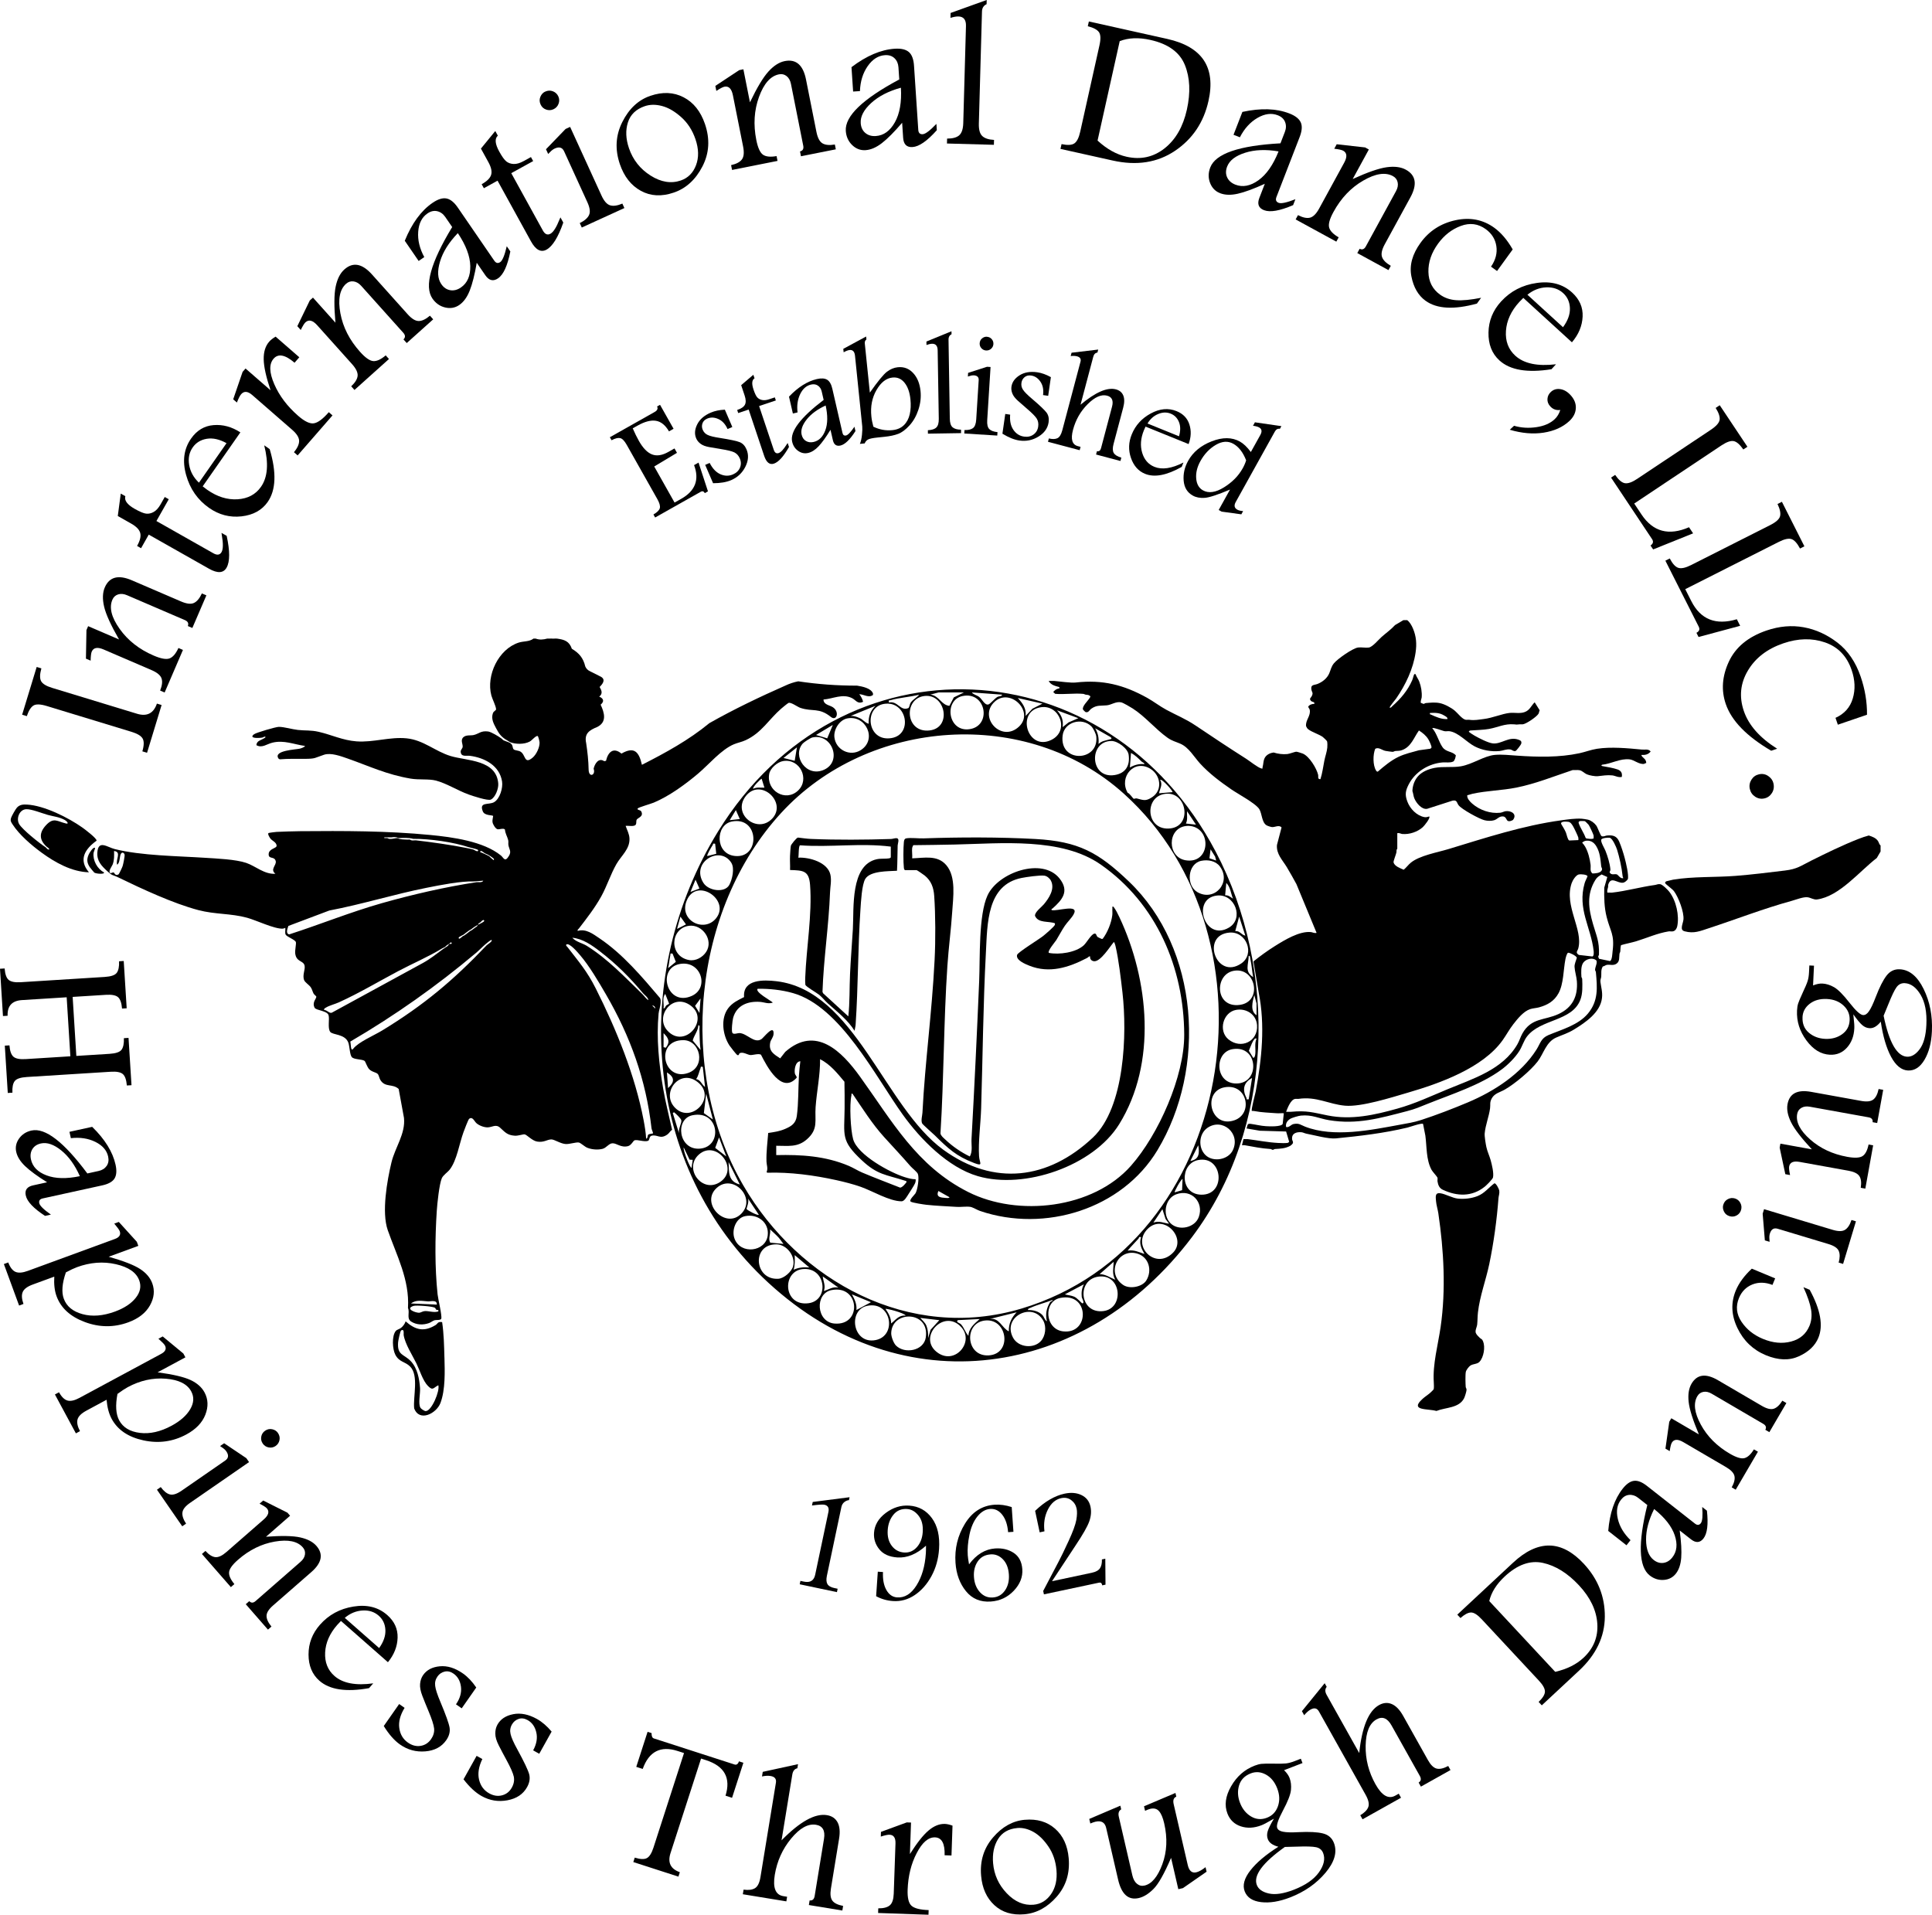 <svg xmlns="http://www.w3.org/2000/svg" viewBox="0 0 827.31 819.9" fill="currentColor">
  <title>International Dance Crest Logo</title>
  <desc>International Dance Crest Logo is a circle of text that reads, "International Dance, LLC. Happiness through dancing.</desc>
  <path
    d="M52.98,411.5l1.27,20.26-1.99.12c-.21-2.48-.8-4.12-1.76-4.92s-2.69-1.12-5.18-.96l-14.21.89,1.58,25.27,14.21-.89c2.68-.17,4.4-.75,5.15-1.76.75-1,1.09-2.65,1-4.95l1.99-.12,1.27,20.26-1.99.12c-.21-2.48-.8-4.12-1.76-4.92s-2.69-1.12-5.18-.96l-35.91,2.25c-2.69.17-4.42.76-5.18,1.76-.76,1-1.09,2.65-.97,4.95l-1.99.12-1.27-20.26,1.99-.12c.18,2.43.76,4.05,1.73,4.88.97.82,2.71,1.16,5.21,1l19.14-1.2-1.58-25.27-19.14,1.2c-4.26.27-6.31,2.5-6.15,6.71l-1.99.12-1.27-20.25,1.99-.12c.18,2.46.76,4.09,1.73,4.9.97.81,2.71,1.14,5.21.98l35.91-2.25c2.68-.17,4.4-.75,5.15-1.76.75-1,1.09-2.65,1-4.95l1.99-.12Z" />
  <path
    d="M39.47,482.53c5.47,5.33,8.81,10.74,10.02,16.23.56,2.57.4,4.55-.48,5.94-.89,1.38-2.68,2.36-5.39,2.93l-25.34,5.56c-1.22.27-1.7.95-1.46,2.05.24,1.07,1.89,2.7,4.98,4.87l-2.51.55c-4.93-3.22-7.68-6.13-8.25-8.73-.51-2.33.53-3.77,3.13-4.34l6-1.32c-4.2-2.62-7.34-4.93-9.42-6.92-2.08-1.99-3.35-4.03-3.81-6.11-.44-2.03-.03-3.93,1.23-5.71,1.27-1.78,3.04-2.92,5.31-3.42,5.86-1.29,13.84,4.84,23.92,18.38l4.86-1.07c1.49-.33,2.62-1.04,3.4-2.15.78-1.11.99-2.44.65-4.01-.59-2.68-2.41-4.77-5.46-6.28-3.05-1.51-6.55-2.05-10.51-1.6l-.6-2.72,9.73-2.13ZM34.2,503.66c-2.13-4.79-4.78-8.46-7.96-11.03-3.18-2.57-6.09-3.56-8.71-2.99-1.68.37-2.9,1.18-3.67,2.44-.77,1.26-.97,2.73-.6,4.41.68,3.12,2.9,5.39,6.66,6.82,3.76,1.43,8.52,1.55,14.29.34Z" />
  <path
    d="M23.23,546.68l-9.2,3.37c-2.3.84-3.73,1.9-4.29,3.17-.56,1.27-.46,2.98.31,5.15l-1.87.69-6.52-17.77,1.87-.69c.82,2.16,1.86,3.5,3.13,4.04,1.26.53,3.01.39,5.23-.42l37.29-13.67c1.95-.71,2.64-1.83,2.08-3.36-.2-.54-.98-1.62-2.33-3.23l1.95-.71,7.71,8.5.64,1.75-12.69,4.65c6.43,1.83,10.93,3.59,13.5,5.28,2.57,1.69,4.29,3.72,5.16,6.09,1.14,3.12.81,6.28-1,9.5-1.81,3.21-4.9,5.62-9.27,7.22-6.13,2.25-12.32,2.21-18.56-.11-6.25-2.32-10.3-6.02-12.15-11.08-.43-1.17-.72-2.45-.88-3.85-.16-1.4-.19-2.9-.1-4.49ZM28.21,544.85c-.81,2.36-1.29,4.48-1.44,6.36-.15,1.88.03,3.52.55,4.93,1.2,3.27,3.88,5.47,8.03,6.6,4.15,1.13,8.77.76,13.86-1.1,3.97-1.46,6.93-3.4,8.89-5.85,1.96-2.44,2.47-4.95,1.52-7.52-1.24-3.38-4.57-5.68-10-6.92-5.43-1.24-10.98-.81-16.66,1.27-1.22.45-2.8,1.19-4.75,2.23Z" />
  <path
    d="M45.63,599.4l-8.62,4.65c-2.16,1.16-3.42,2.41-3.8,3.74-.37,1.33-.03,3.02,1.04,5.05l-1.75.95-8.98-16.66,1.75-.94c1.12,2.02,2.34,3.2,3.67,3.55,1.33.35,3.03-.04,5.11-1.16l34.97-18.84c1.83-.98,2.36-2.19,1.59-3.62-.27-.51-1.2-1.46-2.77-2.86l1.83-.98,8.84,7.31.88,1.64-11.9,6.41c6.62.89,11.33,2,14.12,3.31,2.79,1.31,4.78,3.08,5.97,5.29,1.57,2.92,1.69,6.1.36,9.54-1.34,3.44-4.05,6.26-8.14,8.47-5.75,3.1-11.88,3.94-18.39,2.53-6.51-1.41-11.05-4.49-13.61-9.24-.59-1.1-1.06-2.33-1.42-3.69-.36-1.36-.6-2.84-.74-4.43ZM50.3,596.89c-.47,2.45-.64,4.62-.52,6.5.12,1.88.54,3.48,1.24,4.8,1.65,3.07,4.62,4.87,8.89,5.39,4.27.53,8.79-.49,13.56-3.06,3.72-2.01,6.38-4.36,7.97-7.05,1.59-2.7,1.74-5.25.44-7.66-1.71-3.17-5.33-4.98-10.88-5.43-5.55-.45-10.99.76-16.31,3.63-1.14.62-2.6,1.58-4.38,2.88Z" />
  <path
    d="M68.84,636.79c1.26,1.72,2.54,2.77,3.86,3.13,1.31.37,3.01-.16,5.08-1.59l18.67-12.91c1.43-.99,1.58-2.31.45-3.95-.41-.59-1.01-1.14-1.79-1.64-.41-.25-.7-.46-.87-.61l1.74-1.2,9.51,6.39,1.16,1.68-25.26,17.46c-2.03,1.4-3.12,2.78-3.27,4.13-.16,1.35.36,2.94,1.56,4.77l-1.64,1.13-10.83-15.67,1.64-1.13ZM118.99,613.58c.68.98.91,2,.69,3.08-.22,1.07-.77,1.92-1.66,2.53-.89.61-1.87.82-2.95.62-1.08-.2-1.93-.75-2.56-1.66-.61-.89-.83-1.87-.64-2.94.19-1.07.73-1.92,1.64-2.55.96-.66,1.97-.87,3.04-.64,1.07.23,1.88.75,2.43,1.55Z" />
  <path
    d="M112.69,642.54l10.39,5.21,1.14,1.31-10.31,9c6.63-.5,11.51-.41,14.63.28,3.12.69,5.44,1.9,6.95,3.63,3.07,3.52,2.35,7.26-2.17,11.21l-16.38,14.3c-1.86,1.62-2.79,3.1-2.8,4.46-.01,1.35.69,2.88,2.1,4.58l-1.5,1.31-9.5-10.88,1.5-1.31c.81.84,1.7.83,2.68-.02l19.3-16.85c1.08-.95,1.71-1.99,1.87-3.12.16-1.14-.14-2.15-.93-3.05-2.29-2.63-6.28-3.45-11.97-2.47-5.69.98-10.94,3.57-15.75,7.77-2.44,2.13-3.72,3.91-3.84,5.34-.13,1.43.63,3.12,2.26,5.08l-1.5,1.31-12.39-14.19,1.5-1.31c1.51,1.64,2.92,2.53,4.25,2.66,1.33.13,2.91-.6,4.75-2.2l15.98-13.95c2.06-1.8,2.5-3.38,1.31-4.75-.43-.5-1.47-1.16-3.11-1.99l1.56-1.37Z" />
  <path
    d="M158,722.89c-9.75,1.75-16.83.69-21.23-3.18-3.1-2.72-4.65-6.47-4.65-11.24,0-4.77,1.62-9.01,4.87-12.71,3.74-4.26,8.52-6.87,14.35-7.81,5.82-.95,10.64.26,14.47,3.62,3.08,2.7,4.56,5.94,4.45,9.71-.11,3.77-1.49,7.27-4.14,10.5l-20.11-17.67c-.75.77-1.29,1.35-1.62,1.72-3.23,3.68-4.95,7.61-5.16,11.79-.21,4.18,1.12,7.53,3.99,10.05,3.58,3.14,9.11,4.19,16.61,3.16l-1.81,2.06ZM162.36,705.72c1.9-2.67,2.8-5.26,2.67-7.76-.12-2.5-1.08-4.54-2.87-6.11-1.87-1.64-4.19-2.38-6.95-2.21-2.76.17-5.29,1.22-7.57,3.15l14.72,12.93Z" />
  <path
    d="M173.25,731.33c-1.88,3.07-2.64,5.95-2.27,8.64.37,2.69,1.6,4.77,3.71,6.24,1.75,1.22,3.55,1.69,5.4,1.4,1.86-.29,3.36-1.25,4.5-2.88,1.01-1.45,1.45-2.97,1.31-4.55-.18-1.58-.97-4.04-2.38-7.39-1-2.39-1.89-4.59-2.67-6.61-.78-2.02-1.1-3.73-.96-5.15.12-1.43.56-2.68,1.3-3.75,1.54-2.2,3.92-3.45,7.16-3.75,3.23-.3,6.53.72,9.88,3.07,2.06,1.44,3.97,3.45,5.71,6.02l-6.23,8.91-2.45-1.71c1.74-2.53,2.45-5.04,2.13-7.53-.32-2.49-1.38-4.36-3.17-5.61-1.27-.89-2.54-1.18-3.82-.88-1.28.31-2.3,1-3.06,2.09-.86,1.22-1.19,2.56-.99,4.02.16,1.46.92,3.78,2.27,6.96,2.3,5.49,3.6,9.14,3.9,10.93.28,1.82-.2,3.62-1.46,5.41-1.98,2.83-4.96,4.42-8.92,4.75-3.96.33-7.58-.64-10.84-2.93-2.43-1.7-4.75-4.34-6.97-7.92l6.59-9.42,2.31,1.62Z" />
  <path
    d="M206.53,753.28c-1.56,3.25-2.02,6.19-1.38,8.83.64,2.64,2.08,4.58,4.33,5.83,1.86,1.04,3.7,1.32,5.52.84,1.82-.48,3.21-1.58,4.18-3.32.86-1.55,1.14-3.1.84-4.66-.34-1.55-1.38-3.92-3.12-7.11-1.24-2.27-2.35-4.37-3.33-6.3-.98-1.93-1.48-3.6-1.47-5.03-.02-1.44.28-2.72.92-3.86,1.31-2.34,3.55-3.83,6.74-4.46,3.19-.63,6.57.05,10.15,2.04,2.2,1.23,4.3,3.03,6.3,5.41l-5.3,9.5-2.61-1.46c1.47-2.7,1.92-5.26,1.35-7.71-.57-2.44-1.81-4.19-3.72-5.26-1.35-.75-2.65-.92-3.89-.48-1.24.43-2.18,1.23-2.83,2.39-.73,1.3-.92,2.67-.57,4.1.31,1.44,1.3,3.67,2.97,6.69,2.85,5.23,4.51,8.72,4.99,10.48.46,1.78.17,3.62-.9,5.53-1.68,3.02-4.48,4.9-8.39,5.63-3.91.74-7.6.13-11.08-1.81-2.59-1.44-5.17-3.83-7.74-7.17l5.6-10.04,2.47,1.37Z" />
  <path
    d="M277.28,741.58l1.74.56c-.04,1.3.28,2.05.97,2.28l34.52,11.15c.89.29,1.53-.16,1.92-1.34l1.9.61-4.85,15.01-2.8-.91c2.36-7.58-.42-12.65-8.34-15.21l-2.13-.69-13.08,40.48c-1.31,4.06.02,6.79,3.99,8.18l-.61,1.9-19.31-6.24.61-1.9c2.38.74,4.12.8,5.22.19,1.1-.61,2.03-2.11,2.8-4.49l13.08-40.48-2.73-.88c-7.29-2.36-12.28.2-14.96,7.68l-2.76-.89,4.85-15.01Z" />
  <path
    d="M341.73,755.44l-.29,1.76c-1.19.25-1.91,1.15-2.16,2.67l-4.61,28.18c3.94-4.01,7.52-6.91,10.76-8.71,3.24-1.8,6.13-2.49,8.67-2.07,2.1.34,3.62,1.36,4.55,3.06.92,1.72,1.14,4.06.66,7.01l-3.5,21.38c-.38,2.35-.18,4.06.61,5.15.79,1.08,2.33,1.84,4.61,2.27l-.32,1.97-14.34-2.35.32-1.97c1.21.14,1.93-.5,2.16-1.92l4-24.45c.29-1.77.15-3.16-.43-4.17-.58-1-1.58-1.63-3.02-1.86-3.37-.55-6.91,1.41-10.62,5.9-3.71,4.48-6.04,9.67-7.01,15.57-.9,5.52.31,8.55,3.65,9.09l1.63.27-.32,1.97-18.64-3.05.32-1.97c2.11.29,3.74.08,4.9-.63,1.15-.71,1.93-2.29,2.33-4.75l6.62-40.43c.26-1.61-.51-2.57-2.33-2.86-1.02-.17-2.23-.1-3.63.2l.32-1.97,15.09-3.29Z" />
  <path
    d="M377.23,784.44l11.06-4.06,1.82.06-.47,13.48c3.02-4.77,5.68-8.13,7.99-10.08,2.31-1.95,4.64-2.89,6.99-2.81.91.03,2,.28,3.26.74l-.44,12.78-2.94-.1c.15-5.01-1.22-7.56-4.1-7.66-2.85-.1-5.47,2.14-7.85,6.73-2.39,4.58-3.68,9.82-3.89,15.71-.12,3.48.44,5.77,1.69,6.87,1.25,1.1,3.69,1.71,7.31,1.83l-.07,1.99-21.57-.75.07-1.99c2.27.02,3.92-.41,4.95-1.3,1.03-.89,1.58-2.54,1.67-4.95l.75-21.53c.08-2.43-.77-3.68-2.57-3.74-.75-.03-1.99.24-3.72.79l.07-1.99Z" />
  <path
    d="M438.85,779.26c5.21-.46,9.52.81,12.94,3.8,3.41,2.99,5.36,7.2,5.84,12.63.56,6.45-1.15,11.95-5.14,16.51s-8.6,7.07-13.84,7.52c-5.24.46-9.52-.84-12.84-3.9-3.32-3.06-5.22-7.24-5.68-12.56-.56-6.34,1.14-11.81,5.08-16.42,3.94-4.61,8.49-7.14,13.65-7.59ZM435.61,782.79c-3.75.33-6.5,1.92-8.25,4.76-1.75,2.85-2.45,6.28-2.1,10.31.43,4.96,2.39,9.26,5.86,12.88,3.47,3.63,7.29,5.26,11.45,4.89,3.09-.27,5.59-1.78,7.5-4.53,1.91-2.75,2.69-6.19,2.32-10.33-.34-3.83-1.49-7.2-3.47-10.09-1.98-2.9-4.13-4.98-6.46-6.27-2.33-1.28-4.62-1.82-6.85-1.63Z" />
  <path
    d="M466.45,778.89l13.3-5.67.36,1.58c-1.03.58-1.37,1.64-1.01,3.18l5.79,25.06c.38,1.65,1.04,2.86,1.99,3.63.95.78,2.02,1.03,3.23.75,3.09-.71,5.63-3.76,7.62-9.13,1.99-5.37,2.25-11.21.79-17.52-.56-2.43-1.29-4.16-2.2-5.2-.9-1.04-2.16-1.38-3.77-1-.51.12-1.25.4-2.22.85l-.45-1.94,13.46-5.71.37,1.58c-1.14.46-1.52,1.53-1.13,3.21l6.03,26.07c.58,2.51,1.8,3.55,3.66,3.12,1.1-.26,2.43-.99,3.96-2.2l.45,1.94-10.13,7.03-1.98.46-3.1-13.42c-2.9,6.75-5.4,11.18-7.51,13.3s-4.21,3.42-6.32,3.91c-4.45,1.03-7.4-1.61-8.86-7.92l-5.11-22.12c-.54-2.35-2.07-3.23-4.57-2.65-.54.12-1.28.38-2.21.77l-.45-1.94Z" />
  <path
    d="M545.5,778.79c-.29.17-.73.42-1.32.73-1.74,1.03-3.07,1.72-4,2.08-3.15,1.22-6.1,1.37-8.85.46-2.75-.91-4.66-2.73-5.72-5.46-1.38-3.56-.86-7.46,1.56-11.68,2.42-4.23,5.76-7.17,10.05-8.83,1.11-.43,2.09-.69,2.95-.78.85-.09,2.5-.12,4.95-.09,2.6.06,4.45.03,5.53-.09,1.08-.12,2.29-.44,3.63-.96l2.75-1.06.72,1.86-7.9,3.05c1.14,1.1,1.92,2.2,2.35,3.31.6,1.55.8,3.29.6,5.23-.2,1.94-1.35,4.87-3.45,8.8-2.04,3.84-2.86,6.3-2.44,7.38.33.85,1.18,1.4,2.55,1.64,1.35.28,3.59.34,6.7.17,4.48-.22,7.9-.04,10.26.53,2.36.57,3.95,1.93,4.78,4.08,1.5,3.88.3,8.13-3.6,12.78-3.9,4.64-8.96,8.17-15.18,10.57-4.59,1.78-8.72,2.45-12.39,2.01-3.67-.44-6.01-1.97-7.03-4.6-1.01-2.61-.2-5.6,2.42-8.97,2.63-3.38,6.62-6.75,11.99-10.14-1.19-.32-2.16-.74-2.92-1.27-.75-.53-1.28-1.18-1.58-1.96-.41-1.06-.43-2.19-.07-3.4.36-1.21,1.25-3.01,2.67-5.4ZM535.59,759.39c-2.61,1.01-4.27,2.72-5,5.14s-.59,4.92.41,7.5c1.01,2.61,2.59,4.55,4.74,5.82s4.42,1.45,6.79.53c2.3-.89,3.86-2.53,4.7-4.93s.73-4.96-.32-7.67c-1.06-2.74-2.67-4.69-4.83-5.88-2.16-1.18-4.33-1.35-6.5-.51ZM550.18,790.9c-4.77,3.39-8.16,6.45-10.16,9.17-2,2.72-2.61,5.09-1.83,7.11.7,1.81,2.42,3.03,5.17,3.64,2.75.62,6.3.08,10.66-1.6,5.03-1.95,8.62-4.44,10.77-7.47,2.15-3.03,2.75-5.78,1.8-8.24-.52-1.35-1.52-2.18-2.99-2.5-1.47-.32-4.26-.41-8.35-.25l-5.07.13Z" />
  <path
    d="M567.24,720.77l.87,1.56c-.77.94-.78,2.09-.02,3.44l13.95,24.91c.58-5.59,1.58-10.09,2.99-13.52,1.41-3.42,3.24-5.76,5.49-7.02,1.86-1.04,3.68-1.19,5.46-.44,1.8.77,3.42,2.46,4.88,5.07l10.59,18.9c1.16,2.08,2.39,3.29,3.68,3.65,1.29.35,2.97-.01,5.02-1.1l.97,1.74-12.67,7.1-.97-1.74c1.04-.64,1.2-1.59.5-2.85l-12.11-21.62c-.88-1.57-1.86-2.57-2.93-3-1.08-.43-2.25-.29-3.52.43-2.98,1.67-4.52,5.41-4.63,11.23-.11,5.82,1.3,11.33,4.22,16.55,2.73,4.88,5.57,6.49,8.52,4.83l1.44-.81.97,1.74-16.48,9.23-.97-1.74c1.83-1.09,2.98-2.27,3.44-3.54.46-1.27.08-3-1.13-5.17l-20.02-35.74c-.8-1.42-2-1.69-3.6-.79-.9.5-1.8,1.31-2.71,2.42l-.97-1.74,9.75-11.98Z" />
  <path
    d="M624.03,691.42l23.87-22.24c5.34-4.98,10.54-7.43,15.57-7.36,5.04.07,9.94,2.67,14.72,7.79,6.07,6.52,9.08,14.08,9.02,22.68-.06,8.6-3.75,16.32-11.08,23.14l-15.91,14.82-1.36-1.46c1.8-1.72,2.7-3.21,2.7-4.46s-.85-2.8-2.56-4.63l-24.53-26.33c-1.83-1.96-3.37-2.92-4.61-2.88-1.24.04-2.74.84-4.47,2.38l-1.36-1.46ZM637.72,685.59l28.24,30.31c4.99-1.14,9.03-3.14,12.1-6,4.33-4.04,6.31-8.92,5.93-14.64s-2.99-11.19-7.84-16.39c-4.86-5.22-10.02-8.43-15.46-9.62s-10.89.74-16.34,5.81c-3.54,3.3-5.75,6.81-6.63,10.54Z" />
  <path
    d="M688.67,655.56c.63-7.61,2.68-13.63,6.16-18.05,1.63-2.07,3.26-3.21,4.89-3.4,1.63-.2,3.53.57,5.69,2.3l20.4,16.02c.98.77,1.82.71,2.51-.18.68-.87.88-3.18.59-6.94l2.02,1.59c.64,5.85.15,9.83-1.49,11.91-1.47,1.87-3.25,1.99-5.34.35l-4.83-3.79c.65,4.91.87,8.8.65,11.67-.22,2.87-.98,5.15-2.3,6.82-1.28,1.63-3.01,2.53-5.19,2.68s-4.18-.49-6.01-1.92c-4.72-3.71-5.06-13.76-1.02-30.15l-3.92-3.08c-1.2-.94-2.47-1.36-3.82-1.26-1.35.1-2.52.79-3.51,2.05-1.69,2.15-2.15,4.89-1.38,8.21.77,3.32,2.59,6.36,5.44,9.13l-1.72,2.19-7.83-6.15ZM708.32,646.19c-2.34,4.69-3.49,9.07-3.45,13.16.04,4.09,1.12,6.96,3.23,8.62,1.35,1.06,2.76,1.49,4.22,1.28,1.46-.21,2.73-.99,3.79-2.34,1.97-2.51,2.31-5.67,1.03-9.48-1.28-3.81-4.22-7.56-8.82-11.24Z" />
  <path
    d="M713.17,620.32l1.63-11.5.88-1.5,11.81,6.91c-2.58-6.13-4.05-10.78-4.39-13.96-.34-3.18.07-5.76,1.23-7.74,2.36-4.04,6.13-4.54,11.32-1.51l18.78,10.98c2.13,1.24,3.83,1.66,5.12,1.24,1.29-.42,2.51-1.57,3.68-3.45l1.72,1.01-7.29,12.47-1.72-1.01c.54-1.03.25-1.87-.87-2.53l-22.11-12.93c-1.24-.73-2.43-.99-3.55-.78-1.13.21-1.99.82-2.59,1.85-1.76,3.01-1.27,7.06,1.48,12.14s6.87,9.23,12.38,12.45c2.79,1.63,4.89,2.28,6.28,1.94,1.4-.34,2.76-1.59,4.09-3.76l1.72,1-9.51,16.27-1.72-1c1.08-1.95,1.47-3.58,1.17-4.88-.3-1.3-1.5-2.57-3.6-3.8l-18.31-10.7c-2.37-1.38-4-1.29-4.92.28-.33.57-.63,1.76-.89,3.58l-1.79-1.05Z" />
  <path
    d="M774.93,552.29c4.65,8.5,5.88,15.36,3.71,20.6-1.4,3.37-4.17,6-8.32,7.89-4.14,1.89-8.86,1.73-14.15-.46-5.49-2.28-9.56-6.17-12.19-11.65-2.63-5.48-2.86-10.85-.68-16.08,1.33-3.19,3.61-6.3,6.85-9.33l10,4.16-1.16,2.8c-3.08-1.19-5.95-1.25-8.61-.19-2.66,1.07-4.56,3-5.72,5.78-1.47,3.53-1.11,6.92,1.06,10.17,2.18,3.26,5.22,5.7,9.14,7.33,4.25,1.77,8.28,2.16,12.09,1.16,3.81-.99,6.43-3.23,7.88-6.7.88-2.12,1.11-4.44.7-6.97-.42-2.53-1.51-5.73-3.28-9.61l2.68,1.12Z" />
  <path
    d="M737.92,515.94c.34-1.14,1-1.96,1.98-2.46s1.98-.6,3.01-.29,1.81.95,2.33,1.92c.52.97.62,1.98.3,3.04-.31,1.03-.94,1.81-1.9,2.33s-1.96.62-3.02.3c-1.11-.33-1.91-.99-2.39-1.98-.48-.98-.59-1.94-.31-2.87ZM787.34,540.67c.56-2.06.58-3.71.05-4.97-.53-1.26-2-2.25-4.41-2.98l-21.74-6.55c-1.67-.5-2.79.2-3.37,2.11-.21.69-.26,1.5-.17,2.42.06.48.08.83.07,1.06l-2.03-.61-.94-11.42.59-1.95,29.41,8.86c2.36.71,4.12.71,5.27-.02,1.16-.72,2.08-2.12,2.76-4.2l1.91.57-5.5,18.24-1.91-.57Z" />
  <path
    d="M764.5,502.81l-2.42-11.37.31-1.71,13.47,2.43c-4.53-4.87-7.5-8.74-8.91-11.61-1.41-2.87-1.91-5.43-1.51-7.7.83-4.6,4.2-6.37,10.11-5.3l21.4,3.87c2.42.44,4.17.24,5.23-.59,1.06-.83,1.82-2.33,2.27-4.5l1.96.35-2.57,14.21-1.96-.35c.15-1.15-.41-1.85-1.69-2.08l-25.21-4.55c-1.41-.25-2.62-.09-3.61.49-.99.58-1.59,1.46-1.8,2.63-.62,3.43,1.23,7.06,5.55,10.89s9.62,6.31,15.9,7.45c3.18.58,5.37.46,6.57-.33,1.2-.8,2.05-2.44,2.56-4.94l1.96.35-3.35,18.54-1.96-.35c.34-2.2.15-3.86-.58-4.99-.72-1.12-2.29-1.9-4.68-2.33l-20.87-3.77c-2.7-.49-4.21.16-4.53,1.95-.12.65.01,1.87.39,3.67l-2.04-.37Z" />
  <path
    d="M793.62,434.34c.04.33.08.83.14,1.5.24,2.01.33,3.51.28,4.5-.16,3.37-1.21,6.13-3.16,8.29s-4.38,3.16-7.31,3.02c-3.81-.18-7.17-2.23-10.05-6.15-2.89-3.92-4.22-8.17-4.01-12.76.06-1.19.22-2.19.48-3.01.26-.82.9-2.34,1.92-4.56,1.11-2.36,1.83-4.05,2.15-5.09.33-1.04.52-2.27.59-3.71l.14-2.94,1.99.09-.4,8.46c1.47-.6,2.79-.86,3.98-.81,1.66.08,3.33.6,5.03,1.57,1.7.97,3.91,3.21,6.65,6.71,2.68,3.42,4.61,5.16,5.77,5.22.91.04,1.76-.51,2.53-1.67.8-1.13,1.76-3.14,2.87-6.05,1.61-4.19,3.16-7.25,4.64-9.17,1.48-1.92,3.37-2.83,5.66-2.72,4.15.2,7.56,3.02,10.23,8.46,2.67,5.44,3.84,11.5,3.53,18.16-.23,4.92-1.29,8.97-3.18,12.15s-4.24,4.7-7.06,4.57c-2.79-.13-5.2-2.08-7.23-5.85-2.02-3.77-3.5-8.79-4.42-15.06-.77.96-1.55,1.68-2.34,2.15-.79.48-1.6.69-2.44.65-1.13-.05-2.18-.49-3.14-1.31-.96-.82-2.24-2.36-3.85-4.63ZM771.87,435.55c-.13,2.79.76,5.01,2.68,6.65,1.92,1.64,4.26,2.53,7.02,2.66,2.79.13,5.21-.53,7.24-1.98,2.04-1.45,3.11-3.45,3.23-6,.12-2.46-.75-4.56-2.61-6.29-1.86-1.74-4.24-2.67-7.14-2.81-2.93-.14-5.37.54-7.33,2.04-1.95,1.5-2.99,3.41-3.1,5.73ZM806.59,434.95c1.17,5.73,2.6,10.07,4.28,13,1.68,2.93,3.6,4.45,5.76,4.55,1.94.09,3.75-.99,5.42-3.25,1.68-2.26,2.63-5.73,2.85-10.4.26-5.39-.57-9.68-2.47-12.87-1.9-3.19-4.17-4.85-6.8-4.98-1.44-.07-2.61.51-3.5,1.72-.89,1.22-2.09,3.73-3.61,7.54l-1.93,4.69Z" />
  <path
    d="M348.02,643.16l15.78-2.03-.26,1.25c-.68.05-1.34.32-1.99.83s-1.06,1.22-1.26,2.14l-6.21,29.46c-.31,1.49-.24,2.65.22,3.48s1.43,1.41,2.92,1.72l1.47.31-.3,1.45-15.94-3.36.3-1.45,1.49.31c2.69.57,4.31-.43,4.84-2.98l5.66-26.84c.37-1.75-.21-2.79-1.74-3.11-.7-.15-2.47-.04-5.3.33l.32-1.5Z" />
  <path
    d="M396.53,661.88c-2.02,1.82-4.05,3.15-6.1,3.99-2.05.84-4.11,1.19-6.18,1.05-3.45-.24-6.02-1.39-7.71-3.48-1.69-2.08-2.45-4.44-2.27-7.07.23-3.32,1.9-6.16,5.02-8.5,3.12-2.34,6.48-3.39,10.09-3.14,4.04.28,7.27,2.06,9.68,5.36,2.41,3.3,3.43,7.71,3.06,13.23-.29,4.29-1.38,8.16-3.27,11.62-1.89,3.46-4.27,6.16-7.15,8.09-2.88,1.94-6,2.79-9.34,2.56-2.54-.17-4.94-.86-7.19-2.07l.72-10.5,2.22.15c-.15,3.13.33,5.69,1.45,7.68,1.12,1.99,2.66,3.05,4.61,3.18,3.22.22,5.98-1.48,8.28-5.12s3.64-8.2,4.01-13.71c.05-.7.07-1.81.07-3.34ZM388.51,646.18c-2.48-.17-4.46.64-5.92,2.43-1.46,1.79-2.28,3.98-2.46,6.59-.19,2.71.39,4.95,1.72,6.72,1.33,1.77,3.1,2.73,5.29,2.88,2.17.15,4-.62,5.49-2.3s2.32-3.83,2.5-6.46c.2-2.89-.4-5.23-1.79-7-1.39-1.78-3-2.72-4.83-2.85Z" />
  <path
    d="M414.96,669.88c1.58-2.13,3.31-3.76,5.17-4.89,1.86-1.13,3.86-1.77,5.99-1.92,3.06-.21,5.71.42,7.95,1.89s3.48,3.81,3.7,7.01c.23,3.32-.98,6.39-3.64,9.2-2.66,2.81-5.95,4.36-9.87,4.63-4.43.31-7.97-1.17-10.62-4.43s-4.14-7.31-4.48-12.15c-.42-6.05.92-11.62,4.02-16.7,3.1-5.08,7.34-7.81,12.71-8.18,2.32-.16,4.76.17,7.34,1.01l.74,10.59-2.28.16c-.26-3.18-1.1-5.66-2.51-7.46-1.41-1.8-3.13-2.63-5.17-2.49s-3.85,1.22-5.47,3.22c-1.61,2.01-2.75,4.63-3.41,7.86s-.9,6.15-.72,8.75c.06.88.24,2.18.55,3.89ZM424.12,665.62c-2.38.17-4.2,1.17-5.45,3.02-1.25,1.85-1.79,4.07-1.61,6.65.18,2.67,1.04,4.83,2.55,6.5,1.52,1.67,3.36,2.43,5.54,2.27,2.2-.15,3.93-1.16,5.22-3.04,1.28-1.87,1.83-4.15,1.64-6.84-.19-2.75-1.04-4.9-2.55-6.46s-3.29-2.26-5.34-2.12Z" />
  <path
    d="M443.25,646.97c2.11-2.03,4.22-3.65,6.33-4.87,2.11-1.22,4.2-2.06,6.3-2.5,2.76-.58,5.17-.38,7.24.62,2.07,1,3.35,2.65,3.84,4.94.44,2.05.25,4.18-.54,6.37s-2.73,5.59-5.79,10.17l-10.14,15.39,17.02-3.61c1.75-.37,2.93-1.03,3.53-1.96s.87-2.19.81-3.75l1.45-.31.09,11.11-1.42.3-.08-.35c-.15-.69-.58-.96-1.3-.8l-23.57,5-.31-1.45,6.56-12.49c1.01-1.89,2.44-4.85,4.3-8.87s2.96-7.03,3.32-9.04c.35-2.01.4-3.64.13-4.88-.32-1.49-1.08-2.69-2.3-3.61-1.22-.92-2.65-1.2-4.3-.85-2.42.51-4.33,2.15-5.72,4.92s-1.88,5.86-1.45,9.28l-2.05.44-1.94-9.17Z" />
  <path
    d="M387.51,372.58c-.42-.26-.41-.59-.46-1.02-.27-2.32-.26-8.62,0-10.95.08-.72.21-1.47,1.04-1.62,1.9-.35,5.26.09,7.4.01,15.5-.53,32.39-.58,47.87.27,18.46,1.02,26.97,5.71,40.03,18.18,30.16,28.8,33.35,80.04,12.24,115.08-15.24,25.29-48.27,35.4-75.93,26.03-1.2-.41-3.15-1.6-4.15-1.76-1.75-.27-4.06.12-5.9,0-4.26-.28-8.74-.43-12.99-.9-1.13-.12-5.95-.86-6.65-1.33-.95-.64,1.63-2.92,2.02-3.59.89-1.54,1.68-6.64,1.01-8.3-.34-.84-2.44-2.47-3.18-3.32-3.69-4.27-7.46-8.25-11.23-12.41-5.21-5.75-9.24-12.23-13.59-18.62-.7-.13-.35.32-.45.73-.89,3.97-.39,14.75.74,18.78,1.88,6.7,15.81,14.31,22.16,16.25,1.49.46,3,.88,4.59.88.07.61,0,1.11-.23,1.69-.31.81-2.29,3.86-2.9,4.79s-1.68,2.97-2.89,2.96c-5.16,0-12.47-4.44-17.48-6.2-3.31-1.16-7.01-2.1-10.44-2.86-9.57-2.11-19.82-3.49-29.62-3.18l-.25-.33c.67-1.53,0-2.95-.05-4.4-.15-4.22.43-8.13.73-12.29,2.53-.38,4.79-.69,7.16-1.7,2.78-1.18,4.65-2.37,5.09-5.55.76-5.45.58-11.82.92-17.4.12-2,.36-4.07.59-6.06-2.1.09-2.63,3.47-2.35,5.16.14.83,1.02,1.38.74,1.93-6.41,7.15-12.71-4.88-15.24-9.9-1.03-.63-3.44.22-4.55.14-1.22-.08-3.31-1.58-4.63-.72-.3.19-.14,1.06-1,.71-.28-.11-2.96-3.52-3.32-4.07-2.91-4.45-3.88-11.55-.53-15.97,1.77-2.33,4.24-3.49,6.79-4.76-.63-7.73,8.45-7.43,13.87-6.79,33.58,3.97,46.12,53.79,71.45,72.17,21.68,15.73,44.9,12.79,64.05-5.23,13.72-12.92,14.66-44.52,12.67-62.02-.69-6.03-1.63-14.25-3-20.05-.13-.55-.35-1.24-.66-1.7-1.71,1.97-5.71,8.55-8.54,8.27-1.08-.11-1.84-.97-1.65-2.07h-.44c-.3.32-.65.55-1.03.75-7.77,4.02-15.97,6.64-24.53,3.24-1.7-.67-5.95-2.39-5.27-4.66.32-1.09,9.43-6.69,11.15-8.07.88-.7,4.75-4,5-4.75.08-.23.06-.46.04-.69-2.77-1.03-7.13.04-8.52-3.17-.24-1.56,2.83-3.81,3.79-4.97,2.2-2.66,4.83-6.59,3.02-10.1-.52-1.02-1.7-2.02-2.86-2.16-1.97-.24-7.55.56-9.67.98-14.98,2.95-14.66,19.62-15.32,31.96-1.18,22.23-1.35,44.6-2.04,66.81-.19,6.22-1.28,14.38-.89,20.37.19,2.89,1.97,4.48-2.06,2.95-7.68-2.91-11.22-6.25-16.85-11.82-.89-.88-5.22-4.63-5.47-5.17-.57-1.26.07-3.31.14-4.58,1.13-22,4.03-42.25,5.2-65.31.44-8.66.4-19.43-.16-27.49-.25-3.54-1.23-6.4-4.01-8.7-.39-.32-3.33-2.37-3.54-2.37h-5.02ZM390.61,362.97c-.19,1.41.13,3.13,0,4.58,5.19-.15,10.81-1.55,14.63,2.95,4.26,5.02,2.91,13.76,2.51,19.95-.51,7.69-1.54,15.37-2.06,23.06-1.62,23.91-1.46,47.87-2.97,71.82.13,1.01,1.32,1.93,2.08,2.65,3.06,2.91,6.69,5.41,10.49,7.24,1.3-2.27.59-5.03.73-7.55,1.27-22.61,2.32-45.08,3.28-67.65.41-9.72-.31-28.19,3.58-36.61,4.55-9.87,23.52-16.43,30.81-7.26,4.4,5.53,1.15,9.19-2.99,12.89-.2.17-.57-.02-.38.67,2.22.68,12.09-2.91,9.4,1.87-.9,1.6-2.65,3.25-3.73,4.84-1.38,2.03-2.39,4.07-3.65,6.1-.52.83-3.93,4.77-3.2,5.52,4.37.87,11.56-.14,14.93-3.24,1.23-1.13,3.16-4.67,4.5-4.99,1.02-.24.75.86,1.48,1.44.13.1,1.65.82,1.76.83l.39-.08c2.04-2.7,3.69-6.75,4.1-10.11.12-.97-.03-1.95.04-2.92.03-.44-.23-.86.44-.73,1.07,1.4,1.82,2.95,2.57,4.53,12.67,26.91,16.11,62.48-.11,88.65-11.1,17.92-40.57,28.03-60.52,22.22-12.76-3.72-24.59-15.81-32.16-26.36-11.67-16.25-26.66-46.26-46.98-52.02-4.89-1.39-10.06-1.92-15.14-1.86-1.32,1.36,5.71,5.11,6.5,5.91-1.93.73-3.61-.15-5.47-.29-5.2-.38-10,1.41-11.52,6.79-.32,1.13-.84,5.76-.31,6.52s2.28.02,2.97.04c3.29.1,6.33,4.65,9.46,2.6.96-.63,5.44-6.65,5.18-2.23-.09,1.49-1.19,2.49-1.42,3.62-.79,3.8,1.52,5.04,4.25,6.85l2.18-2.79c13.06-11.51,24.23-.2,31.99,10.58,13.78,19.14,24.25,38.28,46.32,49.42,21.35,10.78,53.47,7.19,69.74-11.24,11.77-13.33,22.86-38.24,22.79-56.14-.12-28.73-11.94-56.18-35.69-72.79-16.87-11.8-42.75-9.05-62.58-8.61-5.9.13-11.81.2-17.71.27-.13.04-.46.91-.48,1.05ZM332.39,494.63c10.76-.24,21.02.37,31.02,4.59,1.99.84,3.88,2.07,5.72,2.85,5.31,2.25,10.73,4.28,16.09,6.4.82.56,3.03-2.15,3.02-2.46-.2-.34-.44-.33-.74-.43-8.21-2.64-11.71-2.42-18.46-8.73-9.04-8.45-7.49-10.49-7.37-22.16.04-3.82,0-7.66-.07-11.48-3.11-3.71-6.02-7.39-10.43-9.66.07,6.9-1.43,13.7-1.92,20.54-.41,5.75,1.27,9.37-3.69,13.75-4.08,3.61-8.16,2.76-13.17,2.79v4ZM406.56,512.66l-4.72-2.66c-1.2,2.67,1.07,2.83,3.09,2.97.34.02,1.64.21,1.63-.3Z" />
  <path
    d="M384.11,372.87c-3.7.24-11.36-.02-13.55,3.44-1.52,2.41-1.9,10.12-2.11,13.25-1.11,16.4-.95,32.97-2.07,49.34-.06.8-.35,1.7-.44,2.51-2.91-4.65-7.35-8.06-11.38-11.67-1.27-1.13-2.4-2.61-3.7-3.69-1.11-.92-5.74-3.51-5.99-4.35-.1-.96-.11-1.95-.07-2.91.48-12.88,3.04-27.16,2.08-39.88-.47-6.16-2.99-6.18-8.57-6.36.09-2.01-.11-4.06-.01-6.07.04-.88.21-3.78.37-4.36.15-.54,2.38-3.4,3.04-3.46,1.76.21,3.87.52,5.61.59,11.4.46,22.88.37,34.29.02.82-.03,1.85-.53,2.6-.27,1.01.34.2,2.26.18,3.05-.12,3.6-.07,7.21-.28,10.8ZM381.45,362.53c-12.88-1.63-25.95.4-38.84-.56-.71.17-.53,4.41-.76,5.29,4.77-.23,12.65,2,13.76,7.37.52,2.49-.09,5.08-.18,7.54-.53,14.23-2.75,28.31-3.23,42.56l.27.61,10.8,9.89c.65-6.03.45-12.13.73-18.19.29-6.37.84-12.82,1.21-19.18.51-8.96-1.19-27.43,10.26-29.93,1.73-.38,3.76-.1,5.24-.37.33-.06.55-.15.74-.44v-4.58Z" />
  <path
    d="M805.29,362.01v2.61l-1.62,2.78c-7.36,5.62-15.96,16.45-25.59,17.76-1.37.19-2.65-.73-3.97-.93-1.8-.28-5.01,1.01-6.85,1.52-12.02,3.29-23.69,7.86-35.53,11.73-3.67,1.2-6.34,2.4-10.33,1.32-1.13-.31-1.35-.96-1.19-2.08.12-.84.57-2.1.66-2.92.35-3.2-2.13-9.62-4.08-12.23-.68-.91-3.6-2.94-3.75-3.42-.11-.37.25-.62.52-.78.93-.16,1.99-.54,2.9-.69,8.53-1.41,18.02-.94,26.74-1.62,6.95-.54,14.24-1.45,21.17-2.29,5.19-.63,6.71-1.97,11.13-4.19,6.52-3.26,13.53-6.68,20.32-9.34,1.45-.57,2.91-1.07,4.41-1.47,1.45.45,3,1.02,3.91,2.3.42.59.53,1.53,1.14,1.95Z" />
  <path
    d="M639.9,506.73c.7-.22,2.02,2.47,2.11,3.08.18,1.3-.27,2.26-.34,3.26-.69,9.23-2.05,19.22-3.96,28.31-1.45,6.87-4.04,13.66-4.83,20.59-.21,1.84-.15,3.46-.33,5.21-.07.7-.57,1.88-.67,2.59-.04.31-.01.64.05.95.36.88,1.07,1.52,1.74,2.17s.92.31,1.41,1.52c.99,2.43.28,6.8-1.56,8.75-.97,1.03-2.72.8-3.92,1.62-.65.44-1.75,1.9-1.91,2.65-.26,1.17-.16,5.14-.05,6.48.04.42.4.71.35,1.3-.07.76-.68,2.81-1.05,3.54-2.18,4.29-7.9,3.86-11.84,5.44-2.06-.56-4.54-.5-6.48-1.03-2.97-.82-.73-2.97.6-4.2.91-.84,2.35-1.75,3.28-2.59.29-.26,1.37-1.29,1.43-1.5.15-.52.08-2.25.04-2.91-.54-7.78,1.81-16.02,2.93-23.78,2.3-15.91,1.35-32.83-.98-48.58-.24-1.64-.86-3.61-.99-5.2-.15-1.85-.53-3.75,1.81-3.44,2.13.28,5.19,2.04,7.48,2.29,2.72.31,5.87-.06,8.42-1.05,3.04-1.18,4.73-3.59,7.25-5.47Z" />
  <path
    d="M702.95,323.23c-.41.39,1.23,1.61,1.47,1.95.33.49.58,1.04.49,1.63-.38-.12-.65.25-.85.29-2.08.36-4.3-1.69-6.15-1.92-4.12-.52-7.88,1.91-11.9,2.29-.61.48.07.57.49.64,1.73.29,4.55.8,6.14,1.37s2.11,1.59,1.84,3.21c-1.46.36-2.81-.52-4.07-.66-2.07-.23-4.21.12-6.19.34-1.19.13-3.62-.32-4.74-.81-1.05-.46-1.94-1.55-3.14-1.75-.93-.16-1.95.01-2.89-.06-7.91,2.63-15.92,5.87-24.11,7.51-6.25,1.25-12.63,1.29-18.86,2.66-.69.15-1.46.5-2.17.6-.19,1.35,1.11,2.72,2.11,3.59,3.23,2.82,7.78,4.39,12.07,3.91.64-.07,1.62-.58,2.27-.66,2.46-.3,5.01,1.32,3.11,3.76-.62.38-1.66.78-2.31.33-.47-.32-.69-1.66-1.77-1.82-1.81-.26-2.5,1.15-3.97,1.6-1.28.39-2.83.32-4.14,0-2.23-.55-9.88-4.73-11.13-6.47-.81-1.13-.58-2.28-2.56-1.91l-10.85,3.49c-2.34.44-4.71-2.53-5.51-4.5-.42-1.04-.43-2.07-.81-3.1.05-2.15.78-4.34,2.13-6.03,1.77-2.24,4.8-3.41,7.49-3.91,3.62-.67,7.46-.04,11.09-.65,5.03-.85,9.97-4.49,14.65-4.9,2.93-.26,6.52.12,9.46.33,8.79.62,18.07.81,26.67-1.03,2.49-.53,5.02-1.52,7.55-1.91,6.04-.93,13.19-.24,19.23.34,1.33.13,2.74-.4,3.75.81-.96,1.28-2.35,1.6-3.91,1.47Z" />
  <path
    d="M714.84,381.89c-.65-.84-2.93-3.13-3.9-3.27-1.03-.14-1.52.24-2.28.34-6.03.83-12.36,2.61-18.25,3.26-.68.07-1.43-.06-2.12,0-.19-.94.16-1.63.33-2.44.06-.27-.05-.61.04-.94,1.16-3.84,3.92-.52,6.32-.85.83-.11,1.59-.86,2.08-1.5.5-1.71-.81-7.07-1.33-9.04-.58-2.19-1.48-5.02-2.37-7.08-1.05-2.42-2.7-2.83-5.23-2.6-.67.06-1.28.58-2.25.31-.51-.14-1.71-3.7-2.31-4.54-.81-1.14-2.27-2.23-3.63-2.56-.54-.13-1.96-.34-2.55-.39-2.81-.21-6.06.3-8.81.67-16.33,2.22-32.54,7.53-48.3,12.32-4.75,1.44-12.28,2.74-16.07,5.77-1.09.87-2.02,2.19-3.12,3.08-1.41-.61-3.94-1.5-4.35-3.13-.13-.52,1.03-3.34,1.22-4.25.12-.57-.11-1.19.38-1.58v-6.68c.8-.26,1.53.28,2.11.33,3.06.28,6.54-.87,8.82-2.93.66-.6,3.36-3.95,2.76-4.57-.8.16-1.19.44-2.07.28-3.34-.63-6.16-3.58-7.32-6.69-1.1-2.96-.8-4.64.63-7.39,2.79-5.36,8.52-8.85,14.45-9.34,1.53-.13,3.05.27,4.53-.36.69-.33,1.1-1.96,1.16-2.71-1.62-1.76-4.16-1.3-5.69-3.45-1.64-2.32-2.42-5.91-4.4-8.15.56-.45,4.35,1.17,5.37,1.31.62.08,1.35-.09,1.97-.01,3.86.51,7.34,4.68,10.79,6.48,3.23,1.68,7.1,2.36,10.72,2.01,1.53-.15,2.79-.91,4.57-.67.78.11,1.29.92,2.25.64.38-.11,2.33-2.66,2.43-3.11.25-1.06-.23-1.37-1.16-1.71-4.19-1.54-7.32,2.01-11.04,1.58-2.01-.23-5.92-2.25-7.77-3.31-.42-.24-2.48-1.5-2.49-1.75.36-.53.6-.45,1.14-.49,2.54-.2,5.01-.2,7.51-.64,3.85-.68,6.65-2.32,10.76-1.97,1.2.1.96.17,2.27,0,.51-.07,1.02.06,1.59-.04,1.51-.27,5.82-3.21,6.58-4.5.22-.38.27-1.04.5-1.48l-2.14-3.42c-1.55,1.51-2.06,3.38-4.29,4.19-2.05.75-4.4.14-6.47.37-3.33.37-7.16,2.13-11.08,2.61-2.31.28-3.84.64-6.18.33-.51-.07-1.05.08-1.59-.03-1.48-.31-3.41-2.89-4.6-3.88-1.63-1.36-4.44-2.86-6.52-3.26-1.99-.38-3.87-.17-5.88,0-.36.03-.64.35-.97.35-.4,0-.69-.45-1.13-.35-.29-.89.27-1.78.33-2.43.18-2.21-.24-4.72-1.05-6.79-.43-1.11-1.21-2.05-1.57-3.16-.28.01-.5-.17-.64.18-.33.78-.48,1.69-.81,2.44-1.94,4.44-4.93,7.92-8.49,11.07-.37.32-.54.78-1.14.65-.25-.23,2.48-3.5,2.77-3.91,4.03-5.85,7.28-12.61,8.32-19.71.53-3.62.32-6.86-1.13-10.28-.55-1.29-1.34-2.7-2.46-3.57h-1.63l-3.58,2.12c-1.72,1.91-3.82,3.36-5.72,5.04-1.28,1.13-3.93,4.36-5.52,4.58-1.39.19-3.17-.2-4.58-.02-2.32.3-8.95,4.97-10.42,6.85-1.13,1.44-1.28,2.72-1.95,4.25-.91,2.1-2.87,3.65-4.96,4.49-1.48.6-3.09.17-2.66,2.46.23,1.24.9,1.27.12,2.82-.36.72-1.18.97-.34,1.96.51.6,1.71.33,1.48,1.29-.98.04-2.03.32-2.6,1.16-.1.36.52.92.6,1.32.59,2.7-1.86,4.43-1.55,7.09.25.52.47.98.94,1.34,1.55,1.2,4.56,2.11,6.19,3.26.3.22,1.64,1.51,1.8,1.78.26.42.22,2.17.16,2.79-.16,1.75-.91,3.82-1.26,5.59-.52,2.66-.85,5.36-1.68,7.93-1.37.04-.8-1.09-.97-1.8-.68-2.89-3.76-7.91-6.52-9.13-.44-.19-2.45-.82-2.78-.82-.79,0-2.87.9-3.91,1-1.97.19-4-.08-5.87-.67-1.35.16-2.8.82-3.59,1.97-.89,1.31-.72,2.92-1.15,4.4-.09.3.23.67-.47.48-1.63-.43-4.92-3.13-6.57-4.18-7.32-4.65-14.45-9.39-21.63-14.22-4.29-2.88-8.11-4.36-12.5-6.73-2.84-1.53-5.42-3.56-8.24-5.13-10.05-5.6-19.1-7.85-30.59-6.56-2.11.24-6.82-.47-9.13-.66-.8-.07-1.65.06-2.45,0,.96,1.73,2.79,2.15,4.56,2.61.09.89-.03.51-.49.65-.96.28-1.48.73-2.12,1.47l.84.78c3.87.34,8.23-.35,12.04.02.32.03.61.26.97.33.68.14,1.07-.02,1.8.48.45.31.17.57-.05.94-.74,1.25-3.28,3.52-2.87,4.91.05.16.98,1.1,1.14,1.14,1.24.36,1.61-.86,2.42-1.44,2.4-1.71,4.13-1.18,6.69-1.46,2.05-.23,3.89-1.76,6.14-1.27.85.18,3.98,2.03,4.89,2.61,5.32,3.39,9.78,8.87,14.88,12.5,2.01,1.43,3.46,1.69,5.55,2.6,3.64,1.58,5.87,5.66,8.45,8.49,3.9,4.26,8.64,7.81,13.38,11.07,2.79,1.93,10.57,6.07,12.01,8.52,1.13,1.91,1.01,5.48,2.97,6.8.48.32,1.85.75,2.44.82,1.13.14,3.05-1.09,4.08.16l-1.96,7.48c-.36,3.87,2.37,6.48,4.2,9.5,1.44,2.38,2.79,4.84,4.13,7.28l8.63,20.87c-.9.27-1.76-.26-2.44-.33-4.94-.49-11.34,3.44-15.48,6.04-3.15,1.98-6.22,4.2-9.11,6.53l2.25,13.35c2.8,13.94,1.33,28.44-1.29,42.37-.22,1.16-2.06,7.91-1.64,8.3.37-.01.72-.01,1.08.06,2.99.59,6.44.7,9.5.93,1.01.08,2.08-.07,3.1,0l-.48,4.57c-.65,1.3-5.71,1.06-7.19.97-2.12-.12-4.37-.7-6.5-.99-1.74-.24-1.25.77-1.8,1.96l5.7.98,11.25.33,1.31,4.39c-.25.32-.39.45-.81.51-1,.14-2.85.05-3.93,0-4.35-.22-8.74-1.11-13.03-1.64-.56-.07-1.21.05-1.79.01l-.66,2.6c.37.04.79-.07,1.15,0,3.8.68,7.21,1.38,11.08,1.63.36.02.64.35.97.35s.62-.33.97-.35c2.32-.15,4.32-.2,6.48-1.34.28-.15.88-.68,1.03-.92.47-.76-.09-1.19-.18-1.8-.37-2.63,1.86-3.36,4.09-3.11.55.06,1.42.5,2,.6,3.49.65,9.42,2.34,12.66,2.02,10.25-1.02,20.43-2.19,30.58-4.62,1.03-.25,6.22-2.11,6.73-1.57l.99,5.04c.64,4.74.28,10.24,2.65,14.63.44.82,2.41,2.91,2.53,3.33.14.49-.06,1.1.02,1.61.25,1.58.78,2.89,2.28,3.59,6.14,2.85,12.45,3.06,17.93-1.32.74-.59,3.39-3.21,3.55-3.95.41-1.9-.46-5.45-1-7.39-.52-1.89-1.43-3.72-1.84-5.65-.29-1.36-.83-4.59-.72-5.82.34-3.68,1.82-7.12,2.3-10.74.22-1.64-.22-2.46.69-4.2,1.19-2.26,3.59-2.67,5.62-3.84,4.32-2.47,11.01-8.08,14.06-12.02,2.61-3.38,3.59-8.36,7.98-10.27,2.76-1.21,4.9-1.78,7.63-3.45,4.9-3.01,11.25-7.28,11.95-13.48.29-2.57-.36-4.47-.66-6.84-.13-1.05.29-1.6.34-2.28.12-1.6-.24-2.86.67-4.38.65-.05,1.13-.6,1.76-.69,1.41-.19,2.76.42,4.08-.48,1.52-1.03,1.08-2.75,1.3-4.24.05-.35.29-.62.34-.96.12-.89.03-1.84.33-2.76,2.17-.64,4.44-1.04,6.61-1.7,4.6-1.41,8.93-3.4,13.74-4.18.59-.1,1.28.1,1.92-.04.99-.21,1.59-1.21,1.79-2.13.96-4.6-.44-10.99-3.38-14.78ZM685.68,359.57c.21-.74,2.99-1,3.71-.79,1.15.33,2.7,3.91,3.07,5.08.98,3.13,2.02,7.83,2.33,11.03.05.48.09.71.34,1.13-1.23.42-2.21-1.43-2.8-1.6-1.03-.3-2.35.51-3.06-.87-.07-.26.39-.7.33-1.27-.23-2.5-1.17-5.61-2.13-8-.44-1.08-2.08-3.71-1.8-4.71ZM683.54,362.34c1.63,2.7,1.8,5.65,2.12,8.63.06.59.66,1.02.18,1.8-.72,1.16-2.62,1.21-3.9,1.27-1.27-.95-.67-2.45-.83-3.73-.31-2.53-1.04-5.52-2.33-7.77-.32-.55-.82-1.2-1.26-1.67,0-.17.94-.72,1.18-.77,2.16-.46,3.76.45,4.84,2.25ZM682.42,407.14c.07.6.16,2.25-.51,2.44l-5.83-.67c-1.64-1.04-.52-1.71-.24-2.78,2.19-8.14-6.17-18.23-2.84-27.93.41-1.21,1.79-3.48,3.09-3.76.72-.16,3.5,0,3.71.78-.36,1.02-.94,1.94-1.24,2.99-3.17,11.05,2.72,18.84,3.86,28.94ZM678.63,351.61c.19.06,1.47,1.34,1.66,1.6.38.53,1.95,3.87,2.08,4.44.11.46.03.95.04,1.42-1.16.35-1.91.07-3.07-.02l-.36-.29c-.7-2.01-2.28-4.27-2.93-6.19-.48-1.4,1.71-.96,2.58-.95ZM671.5,351.9c1.04.14,1.56,1.02,2.07,1.85.45.74,2.1,4.17,2.28,4.89.09.36.03.74.04,1.1l-3.92.17c-.73-.37-1.08-2.58-1.44-3.44-.53-1.25-1.28-2.41-1.97-3.57-.59-1.29,2.16-1.1,2.94-.99ZM612.34,305.3c2.36-.11,4.13-.12,6.18,1.15.52.32,1.41.72,1.31,1.46-2.5.18-4.84-.89-7.07-1.91-.41-.19-.55.08-.43-.7ZM588.89,320.64c1.52-.84,2.91.64,4.43.91.76.13,2.16.33,2.88.39.58.05.87-.31,1.3-.35,1.23-.13,1.82.05,3.11-.47,3.74-1.51,4.82-5.27,7-8.32,1.58,1.01,3.04,2.17,4.03,3.79.38.62,1.5,2.98,1.34,3.54-.03.1-.39.44-.51.48l-4.88.67c-2.91.83-5.89,1.47-8.64,2.77-3.32,1.57-6.19,3.99-8.95,6.37-.37.11-.62-.25-.78-.52-1.39-2.28-1.33-6.8-.34-9.23ZM554.52,470.58c.55-.11,1.09.04,1.59-.04,7.68-1.11,12.86,2.31,19.87,2.93,6.94.61,19.88-3.53,27-5.61,13.59-3.96,32.01-10.54,40.47-22.43,1.59-2.23,2.85-4.63,4.57-6.84,1.83-2.35,4.36-5.52,7.22-6.47,1.13-.38,2.6-.43,3.8-.76,3.65-1.01,6.47-2.63,8.33-6.01,2.23-4.05,2.07-10.09,2.97-14.63.12-.61.61-2.6,1.16-2.75.87,0,3.51,1.36,3.72,2.14-.31,1.18-1.04,2.69-.98,3.89.1,1.91.86,4.27,1,6.18.48,6.45-1.88,11.26-7.82,14.03-5.99,2.8-11.67,1.53-15.49,8.31-.84,1.49-1.31,3.18-2.17,4.67-6.28,10.89-19.09,14.75-29.95,19.26-7.18,2.98-13.84,6.14-21.4,8.26-9.82,2.76-19.72,4.97-29.87,2.94-6.39-1.28-8.9-2.19-15.69-1.57-.69.06-1.43-.05-2.12,0,.64-1.62,1.92-5.11,3.79-5.5ZM679.96,434.04c-4.12,4.92-11.24,6.83-16.88,9.19-3.24,1.36-3.46,3.57-5.16,6.25-6.54,10.35-18.1,17.82-29.28,22.54-6.22,2.63-13.7,5.51-20.12,7.59-3.21,1.04-5.88,1.42-9.07,2.01-12.52,2.3-28.31,5.59-40.58.83-1.87-.72-2.59-1.63-5-1.11-1.06.23-1.89,1.6-3.14,1.26-.3-1.49.43-2.6,1.63-3.42.82-.56,3.74-1.38,4.72-1.47,4.79-.47,7.67,1.25,12.06,1.97,12.09,1.98,21.74-.86,33.31-3.86,3.7-.96,5.46-1.78,8.9-3.16,10.35-4.15,22.66-8.04,31.62-14.66,2.72-2.01,5.86-5.11,7.65-7.99,1.22-1.95,1.93-4.45,3.27-6.18,5.87-7.57,19.19-6.37,22.82-15.64,1.06-2.7.92-6.08.81-8.98-.01-.34-.32-.62-.34-.97-.09-1.89-.29-4.5.82-6.03,1.19-1.63,4.2-2.41,5.68-.8.02.32.06.65.03.97-.09.75-.73,2.26-.68,2.93.03.35.32.62.35.97.6,6.64,1.13,12.31-3.43,17.77ZM690.55,407.14c-.11.89-.17,4.12-1.15,4.4l-4.69-.99s-.31-.79-.32-.84c-.06-.3.3-.59.31-.93.19-5.78-1.06-7.92-2.55-13.1-1.91-6.59-2.81-12.62.96-18.8.82-1.34,1.44-1.6,2.72-2.43l2.44,1.1-1.3,4.54c-.1,4.3-.02,8.52,1.04,12.67,1.56,6.16,3.4,7.34,2.55,14.39Z" />
  <path
    d="M40.69,363.1c.15.14-.56,1.64-.62,2.14-.39,3.22,1.61,6.83,4.38,8.28.76.94-3.19.71-4.06.15-.13-.08-1.73-2.03-1.92-2.31-1.28-1.92-1.4-3.43-.44-5.54.25-.56,1.93-3.38,2.66-2.71Z" />
  <path
    d="M213.37,335.66c-.68-10.4-13.43-9.81-20.39-11.91-6.63-2-11.59-6.84-18.82-7.58-7.2-.74-14.28,1.83-21.5,1.29-5.93-.44-10.64-2.8-16.14-4.07-3.47-.8-5.73-.46-8.96-.82-2.47-.27-5.78-1.3-8.15-1.32-1.23-.01-9.68,2.47-10.58,3.13-2.61,1.94,2.2,1.72,3.57,1.45.27-.05.75-.56,1.3-.32,0,.38-.4.49-.65.65-1.24.81-3.17,1.03-3.26,2.93,2.43,1.38,4.43-.49,6.89-1.08,4.96-1.19,9.09.74,13.96,1.42-.31.56-1.68,1.01-2.26,1.15-1.62.4-11.38.75-9.17,4.16.16.24.39.34.65.41,3.53-.31,7.09-.18,10.63-.2,4.86-.03,4.11-.4,8.3-1.77,2.92-.96,7.18.62,10.09,1.64,9.5,3.34,16.62,6.83,26.94,8.59,3.62.62,7.8.04,10.88.85,4.55,1.2,9.38,4.3,13.94,5.94,1.69.61,8.24,2.79,9.53,2.2,1.93-.89,3.33-4.69,3.19-6.74Z" />
  <path
    d="M190.31,581.3c-.14-5.08-.24-10.12-.98-15.15-1.91-.35-1.93.73-2.81,1.26-4.96,3.03-8.6,2.14-12.83-1.59-.27.99-1.15,2.16-1.95,2.78-.78.6-1.75.73-2.26,1.33-1.78,2.16-1.43,7.85-.18,10.21,1.73,3.25,4.14,2.82,6.35,5.06,3.76,3.81,1.2,12.87,1.7,17.86,2.19,5.98,9.54,2.25,11.26-2.28,2.14-5.66,1.87-13.53,1.71-19.48ZM182.32,604.26c-.55,0-1.9-.88-2.23-1.37-1.15-1.68-.03-6.16-.22-8.55-.3-3.92-1.14-8.46-3.91-11.41-3-3.2-5.91-2.42-5.49-8.11.05-.73.9-4.83,1.28-5.08,1.51-.97,1.03,1.54,1.1,1.95.63,3.88,3.79,8.73,5.46,12.14,1.41,2.88,2.78,7.5,4.98,9.69,2.13,2.14,2.21.76,4.41-.34.73,2.45-2.88,11.08-5.38,11.06Z" />
  <path
    d="M41.35,359.99c.22-.93-5.1-4.93-6.09-5.63-5.96-4.22-16.39-9.47-23.74-9.83-1.65-.08-3.04,0-4.25,1.28-.57.6-2.24,3.55-2.5,4.35-.42,1.3-.11,1.73.59,2.82,2.88,4.49,8.24,9.07,12.56,12.21,5.83,4.23,12.83,8.14,20.17,8.34-4.61-5.43-1.69-9.98,3.26-13.53ZM28.21,352.61c-3.63-.83-5.21-2.8-8.51.75-2.95,3.17-2.98,6.15.13,9.09.4.38,1.12.67,1.3,1.3-.82.23-1.22-.71-1.63-.97-2.47-1.58-10.1-7.65-11.35-9.99-1.3-2.44.22-6.15,3.07-6.28,2.23-.1,6.86,1.77,9.25,2.44,2.51.71,4.7.8,7.28,2.18.76.41,2.08,1.86.47,1.49Z" />
  <path d="M238.22,273.47c-.51.55-2.11.54-2.61,0h2.61Z" />
  <path
    d="M366.95,293.6c-8.54.01-16.78-.6-25.14-1.85-1.86.37-3.66.97-5.4,1.78-10.97,4.84-22.17,10.19-32.65,16.13-8.8,7.25-18.69,12.66-28.88,17.84-1.23-5.35-3.13-8.05-8.76-4.8-3.49-2.87-5.74-.66-6.62,3.1l-.78.15c-2.36-1.64-4.06,1.1-4.52,3.23,1,2.78-2.06,3.99-2.14.41-.07-3.79-.48-7.56-1.05-11.34-.91-4.19,1.36-5.56,4.78-6.97,4.17-2.13,3.03-6.05,1.41-9.53,1.61-1.35,1.35-2.61-.6-3.45,1.62-1.3,1.02-2.63.17-4.13,1.28-1.3,2.7-3.07.62-4.34l-4.74-2.39c-.94-.42-1.62-1.11-2.03-2.05-.86-3.62-2.61-5.7-5.75-7.58-1.1-3.25-3.22-3.92-6.33-4.35h-.33c-.84.28-1.77.28-2.61,0h-1.3c-1.6.45-3.31.6-4.89,0h-.98c-1.74,1.38-4.21,1.04-6.28,1.7-8.69,2.78-14.05,14.04-11.74,22.68.41,1.54,1.92,4.38,2.01,5.84.03.6-1.02.75-1.37,1.77-.8,2.36.31,4.37,1.36,6.36,1.34,2.55,2.4,3.94,4.94,5.32.33.18.84.6.98.65,2.44.97,6.08,1.02,8.44-.2,1.06-.55,2.58-2.57,3.45-2.42.27.05.82,2.33.83,2.79.06,2.09-1.37,5.14-2.97,6.48-3.67,3.08-2.9-1.19-5.2-2.57-.93-.56-2.43-.47-2.93-.99-.66-.69-.08-1.88-1.62-2.78-.34-.2-1.18-.49-1.63-.65-1.96-.72-.9-.44-2.11-1.31-1.16-.84-4.26-2.72-5.58-2.9-3.14-.42-3.94,1.03-6.24,1.53-1.3.28-3.14-.15-4.32.9-1.42,1.26-.18,2.98-.34,4.2-.08.65-.87,1.26-.84,1.99.08,2.42,2.49,1.61,3.94,1.8,6.28.82,12.7,4.16,13.78,10.99.43,2.73-.91,7.37-3.39,8.84-2.25,1.33-6.58-.29-4.85,3.97.78,1.91,4.08,1.51,4.41,1.95.08.11-.42,1.69-.25,2.69.15.92,1.24,2.81,2.17,3.01.71.15,2.61-.64,3.15.15.07,1.58,1.03,3.05,1.38,4.49.18.73-.03,1.49.1,2.18.33,1.79,1.37,2.67.25,4.54-1.78,2.99-2.24.88-3.46-.12-7.48-6.1-20.82-7.88-30.23-8.79-18.49-1.79-37.23-1.78-55.75-1.62-3.34.03-6.69.17-10.11.3-.49.02-3.23.38-3.42.49-.55.34.56,2.07.85,2.43.78.93,2.47,1.5,2.61,2.94.12,1.27-3.46,1.22-3.41,3.78.04,2.18,2.43.66,3.02,2.84.48,1.8-2.6,3.53-.12,5.46-4.79.29-8.46-3.28-12.46-4.65-4.53-1.55-12.72-1.88-17.68-2.2-11.78-.77-27.32-.89-38.64-3.73-3.23-.81-7.03-4.07-7.47,1.34-.3,3.74,1.78,5.85,4.22,8.09,2.42,2.22,2.06,1.4,4.78,2.72,10.08,4.89,23.5,11.15,34.26,13.98,7.17,1.89,13.82,1.35,20.85,3.27,3.93,1.07,11.69,4.84,15.23,4.67.43-.02.75-.2,1.14-.34.12.83-.26,2.22.17,2.93.58.95,4.05,2.14,4.35,3.17.22.73-.44,3.44-.28,4.82.43,3.74,3.42,3.02,3.99,5.14.46,1.73-1.05,4.14-.16,6.34.39.97,2.17,2.07,2.83,3.04.6.89.74,1.82,1.21,2.7.25.48,1.15,1.05,1.17,1.35.07.8-1.94,2.41-.72,4.73.6,1.14,5.4,1.26,5.96,3.17.51,1.74-.48,5.48.7,7.13,1.01,1.41,6.35.82,7.76,4.62.58,1.56.6,5.14,1.48,6.18.99,1.17,4.42.82,5.56,1.7.2.16,1.09,2.64,1.85,3.45,1.2,1.29,3.05,1.35,3.74,2.13.47.53.64,1.77,1.08,2.51,2.04,3.39,5.28,1.48,7.86,3.88l2.27,12.39c.71,6.78-3.84,12.69-5.35,19.01-1.9,7.91-4.27,21.39-1.61,29.02,3.78,10.84,9.41,21.23,8.67,33.37.89,2.11-.73,4.46,1.37,5.81,2.27,1.46,5.14,1.54,7.62.65.8-.29,1.61-.97,2.39-1.22.6-.19,2.65.09,2.88-.67.38-1.29-1.36-8.33-1.58-10.4-1.21-11.53-1.11-24.28-.34-35.86.2-3.06,1.05-11.28,2.13-13.84.59-1.38,2.47-2.55,3.42-3.76,3.05-3.91,4.1-11.14,5.87-15.97.33-.89,2.02-5.41,2.42-5.73,1.47-1.17,2.17.98,3.12,1.83,1.15,1.03,3.19,1.8,4.73,1.81,2.02,0,3.53-1.53,5.39.12,2.11,1.88,3,3.23,6.33,3.45,1.43.1,3.57-.68,4.2-.58.96.16,3.19,2.73,5.34,3.09,2.95.5,4.3-.91,6.11-.92,1.33,0,4,1.89,6.21,1.98,1.64.07,4.2-.82,5.5-.66.79.1,2.5,1.77,3.65,2.24,1.94.79,4.54,1,6.58.47,1.61-.42,2.67-2.28,4.16-2.37,1.85-.12,3.65,2.01,6.75,1.21,1.35-.35,2.22-2.29,2.74-2.48,1.25-.44,4.13.79,5.77.23.84-.29.37-1.99,1.68-2.24,2.56-.49,3.58,1.69,6.66-.51.8-.57,1.16-1.47,1.99-1.99-1.29-5.88-2.8-11.7-3.82-17.64-1.82-10.64-2.93-21.39-1.96-32.12.12-1.27.82-3.15.88-4.61.03-.7.07-1.38-.25-2.03-7.74-9.11-15.92-18.84-25.92-25.58-2.82-1.9-5.77-4.21-9.36-3.19-.15-.56.23-.65.49-.98,3.43-4.45,6.88-8.88,9.63-13.84,2.41-4.36,4.01-9.48,6.45-13.75,2.08-3.65,5.83-6.47,5.61-11.03-.09-1.97-1.03-3.57-1.64-5.37,1.08-.16,3.6.42,4.27-.46.48-.62.14-1.5.45-2.16.42-.88,3.14-1.3,1.96-3.59-.34-.67-2.07-.56-1.47-1.29.37-.45,5.66-1.97,6.83-2.46,6.58-2.75,13.47-7.78,18.92-12.37,4.65-3.91,9.92-10.32,15.41-12.62,1.61-.67,3.36-.97,5.07-1.77,6.83-3.18,9.84-8.85,15.19-13.49.49-.43,2.75-2.29,3.12-2.44,1.04-.42,3.84,1.7,5.05,2.11,5.3,1.79,7.92-.27,13.08,3.88,2.47,1.98,3.85-2.16.87-4.14-1.4-.93-4.02-1.06-4.02-3.31,4.06-.3,8.09-2.62,12.18-.61,1.75.86,2.38,2.72,4.77,1.58-.29-1.24-.87-2.25-1.63-3.25,2.02.06,4.02,1.74,5.87.32v-.65c-.86-2.26-4.57-2.97-6.86-3.34ZM52.52,370.85c-.17.56-1.51,3.43-1.79,3.59-1.41.8-1.8-.8-2.07-.87-.35-.08-1.17.48-1.44.28-1.02-.73.72-2.87,1.03-3.68.72-1.95.64-3.71.59-5.76,3.33.4.61,3.56,1.31,5.86,1.41-.86.89-3.89,1.79-4.89.57-.63,1.29,0,1.41.55.14.66-.56,4.04-.83,4.91ZM167.82,358.54c.74-.07,2.12-.2,2.61.33,2.06-.04,4.57-.25,6.52.33,6.98-.06,17.28,1.4,23.79,3.59.48.16.96.21,1.3.33.42.14.88.19,1.3.33.51.16,1.88.42,1.3.98-.4.38-1.64-.57-1.95-.65-.38-.1-.94-.25-1.3-.33-.53-.11-1.1-.22-1.63-.33-6.89-1.37-14.52-2.44-21.51-3.26-.11,0-.22-.02-.34-.02-.79,0-1.78.26-2.27-.31-.43-.04-.87.03-1.3,0-1.36-.08-2.98,0-4.24-.65-.91.01-1.92.4-3.14.35-.63-.03-.88-.31-1.1-.35-.39-.07-.89.05-1.3,0v-.32s3.26,0,3.26,0ZM123.81,400.12c-1.56-.41-.71-2.44-.32-3.62l17.52-6.6c14-2.65,27.71-6.96,41.75-9.75,5.76-1.15,14.57-2.9,20.27-2.71.2-.04.36-.05.51-.04l3.4-.28c-.44.97-2.13.52-2.93.65-13.4,2.06-27.37,5.27-40.42,8.96-13.48,3.82-26.45,9.11-39.77,13.4ZM207.25,394.06c.48.47-.84,1.03-1.3,1.3-.52.31-.96.45-1.3.65-.54,1.05-.41.59-1.3,1.3-.43.35-.87.65-1.3.98-.24.18-.52.23-.65.33-.91.66-1.55,1.28-2.61,1.96-.2.13-.45.2-.65.33-.36.21-1.27,1.32-1.63.98-.55-.53,1.04-1.11,1.3-1.3.24-.17.53-.24.65-.33.91-.69,1.62-1.3,2.61-1.96.2-.13.45-.2.65-.33.36-.23.74-.63,1.3-.98.56-.35,1.06-.65,1.63-.98.61-1.18.43-.54.98-.98.25-.2,1.19-1.4,1.63-.98ZM142.04,433.67c-1.03.36-2.07-1.27-3.24-1.15-.13-.65.31-.76.75-1.04,1.35-.88,3.95-1.53,5.56-2.26,8.87-4.03,16.87-8.85,25.41-13.37,6.29-3.33,12.66-6,18.8-9.72.5-.3,1.04-.49,1.3-.65.1-.06.32-.43.65-.65.33-.22.64-.43.98-.65.17-.11.86-.79.97-.65.82.96-.91.6-.97.65-.05.04,0,.49-.65.98-.31.23-.67.42-.98.65-.35.26-.69.44-.98.65-2.79,2.07-5.51,4.24-8.58,5.92l-39.03,21.3ZM187.7,561.58c-1.97.62-4.17-.3-5.92-.14-.86.08-1.69.71-2.33.7-1.64,0-6.06-1.71-2.42-2.92,1.23-.4,8.22.17,9.17.76.3.19.38.65.62.85.34.29,1.11-.28.87.74ZM187.05,558.65l-11.08-.49c2.27-1.72,4.81-1.03,7.33-.88,1.12.06,3.9-.84,3.75,1.37ZM208.38,404.8c-14.33,15.05-26.86,25.57-44.7,36.45-3.42,2.09-10.22,4.97-12.39,7.8-1.21,1.58-.99-2.2-1.29-3.03,18.97-11.07,36.99-23.79,53.83-37.96,1.45-1.22,2.8-2.68,4.25-3.89.31-.26,2.21-1.87,2.43-1.64.52.54-1.81,1.93-2.13,2.27ZM211.49,368.31c-.1.13-1.08-.81-1.3-.98-.29-.22-.55-.59-.65-.65-.44-.29-1.4-.68-1.96-.98-.64-.35-1.29-.55-1.96-.82,0-1.26,1.72.37,1.96.49.75.37,1.12.43,1.96.98.36.23.6.33.98.65.44.38,1.15.58.97,1.3ZM280.59,431.87l-1.3-1.3c.65-.08,1.37.6,1.3,1.3ZM279.62,485.32c-.1.13-1.62.23-1.96.49-.53.4-.12,1.59-.97,1.8-.16-2.65-.58-5.29-1.08-7.89-3.66-19.22-11.71-38.99-20.49-56.43-3.77-7.5-7.26-11.41-12.18-17.81-.25-.33-.63-.41-.49-.98,1.24-1.09,5.01,3.42,5.86,4.41,4.06,4.71,7.99,11.45,11.15,16.88,10.49,18.06,17.16,36.57,19.53,57.39.06.52.76,1.96.63,2.14ZM256.95,407.44c6.99,5.36,12.82,11.2,18.43,17.91.65.78,2.11,1.68,2.28,2.93-1.07-.59-1.78-1.81-2.6-2.61-7.58-7.32-14.77-15.02-23.82-20.67-1.81-1.13-4.63-1.68-6.17-3.45,4.45.42,8.41,3.21,11.88,5.88Z" />
  <path
    d="M520.56,364.65c-46.35-88.1-160.44-94.04-213.09-8.59-37.75,61.26-32.54,143.43,21.52,193.2,57.46,52.9,135.51,41.4,181.44-19.52,35.11-46.57,36.95-114.11,10.13-165.09ZM526.05,445.08c-4.47-3.65-2.34-11.62,3.25-12.63,4.41-.79,8.65,1.96,8.98,6.53.51,7.01-6.88,10.46-12.23,6.1ZM538.06,429.7v5.03c-2.86-1.85-1.68-5.9-.95-8.64l.95,3.6ZM530.99,430.29c-10.98,1.58-11.11-13.62-2.15-14.66,9.01-1.05,11.74,13.28,2.15,14.66ZM535.43,410.73c.58,2.52.7,5.15,1.19,7.69-3.83-2.47-1.96-5.35-1.91-9.12.72-.12.59.9.72,1.43ZM531.51,412.58c-10.67,7.24-17.47-12.18-5.06-13.23,7.29-.62,11.07,9.15,5.06,13.23ZM437.37,560.36c-47.88,14.33-95.28-11.71-119.16-52.89-28.2-48.64-21.78-117.91,16.31-159.38,37.35-40.66,105.16-45.66,146.73-8.22,68.7,61.85,47.87,193.03-43.89,220.5ZM509.75,497.13l3.35-6.71c.59,3.29.46,6.09-3.35,6.71ZM506.38,504.82l-.19,4.83-3.16.93c-.27-.27,2.54-5.39,3.35-5.76ZM499.09,521.95l1.54,2.06c-2.45-.32-4.21-1.37-6.72-.48l3.85-5.75,1.34,4.17ZM490.07,536.97c-2.45-.84-4.47-1.86-7.2-1.44,1.47-1.79,3.13-3.4,4.66-5.14.29-.32-.03-.92,1.1-.61-.95,2.79.11,4.78,1.44,7.19ZM477.59,548.01c-2.23-.92-4.17-2.39-6.72-2.4l6-5.27c-.02,2.68-.83,5.16.72,7.67ZM364.79,554.26l8.16,3.36-6.23,3.35c.29-2.46-.79-4.64-1.92-6.72ZM352.31,546.58l6.72,4.8c-2.51-.51-4.04.79-6.24,1.44.83-2.32-.23-3.98-.48-6.24ZM340.31,537.46l6.24,5.28c-2.49-.18-4.44-.02-6.72.96.65-2.03.5-4.13.48-6.24ZM329.75,526.42c1.09,1.04,2.7,2.45,3.67,3.53.73.82,1.36,1.87,2.09,2.71l-5.69-.54c-1-1.8.29-3.72-.07-5.69ZM320.15,512.98l4.79,7.2c-.54.44-4.84-1.88-5.24-2.45-.14-.2,1.4-3.58.45-4.75ZM316.79,507.21c-5.14-1.35-4.6-5.36-4.79-9.6l4.79,9.6ZM311.02,495.22l-4.76-3.68,1.64-4.48,3.11,8.16ZM299.51,440.73c.11,2.98.07,5.92.48,8.88l-3.36-4.05c.59-2.26,2.31-4.11,2.41-6.5.84-.11.45,1.09.47,1.67ZM297.64,430.73l2.35-3.19-.48,6.23-1.87-3.05ZM300.95,456.82l.96,8.64c-1.42-.96-1.89-3.13-3.83-3.37,1.03-1.36,1.23-3.14,1.87-4.59.26-.58-.22-.87,1-.67ZM305.26,479.37l-3.86-2.72.99-8.32,2.87,11.03ZM533.27,400.65c-1.66-.27-2.37-2.2-4.32-1.92l1.68-6.23,2.64,8.16ZM526.24,397.22c-10.49,6.17-16.21-12.58-5.07-13.74,7.67-.8,11.63,9.88,5.07,13.74ZM525.11,378.1c1.8,1.71,1.95,4.53,2.87,6.72-1.06-.68-1.97-1.56-3.36-1.44l.49-5.28ZM518.39,363.7l1.94,3.1.45,1.7-2.88-.97.49-3.83ZM522.36,371.01c5.1,6.82-2.27,15.25-9.59,11.03-4.99-2.88-4.27-12.2,1.65-13.43,2.8-.58,6.15,0,7.94,2.4ZM508.31,347.38l3.83,5.75-4.32-.48c.83-1.64.39-3.5.48-5.27ZM509.87,353.72c9.17,1.34,8.3,16.38-2.16,14.66-7.86-1.29-8.02-13.5.01-14.66.82-.12,1.33-.12,2.15,0ZM500.4,354.8c-10.17.39-10.44-14.82-.41-14.93,8.52-.09,10.54,14.54.41,14.93ZM502.07,339.21l-5.76.48c.39-2,1.7-3.7.48-5.75.76-.63,5.67,4.98,5.28,5.27ZM484.31,322.42c1.77.94,3.1,2.26,4.5,3.66.4.4,1.19.5,1.26,1.14-2.25-.23-4.31.31-6.24,1.44l.48-6.24ZM492.77,329.32c4.25,2.74,5.14,9.01.63,12.02-2.84,1.89-3.74,1.28-6.66.55-.46-.11-1.07.29-1.35.11-.33-.21-1.62-2.23-2.53-2.54-3.86-6.83,2.91-14.66,9.91-10.15ZM483.3,323.18c.67,4.64-1.31,7.99-6.07,8.72-10.65,1.63-11.11-14.69-1.23-14.6,2.62.03,6.91,3.16,7.3,5.88ZM475.67,315.71c.73.84-.15.8-.7.96-1.7.5-3.15.58-4.57,1.91.22-2.45-.17-4.61-1.44-6.72l6.72,3.84ZM467.35,311.06c.85.85,1.97,3.18,2.1,4.39,1.13,10.79-15.86,11.37-14.42-.49.71-5.85,8.31-7.91,12.33-3.9ZM461.75,307.54l-4.18,1.81-2.53,2.02c.39-2.97-.44-5.05-2.4-7.2l9.12,3.36ZM450.18,316.85c-10.18,4.98-15.36-12.39-4.39-14.01,7.91-1.16,12.39,10.09,4.39,14.01ZM446.39,301.3l-4.29,2.19-2.91,3.08c.36-3.16-1.33-5.52-3.36-7.67l10.56,2.4ZM436.33,311.16c-7.47,7.02-17.59-4.01-10.42-10.66,6.63-6.14,17.26,4.22,10.42,10.66ZM429.11,297.46c-.05.8-1.33.56-2.09,1.02-1.18.72-3,3-3.81,3.19-1.55.38-2.61-2.24-3.94-3.25-1.03-.79-2.47-.98-3.11-1.92l12.96.96ZM415.31,312.22c-9.45,1.51-11.28-12.48-3.13-14.17,10.07-2.1,12.58,12.67,3.13,14.17ZM401.99,296.5h10.79s-4.34,2.13-4.34,2.13l-1.9,3.62c-3.49-.34-4.39-4.42-8.15-4.81l3.6-.95ZM398.1,312.78c-10.51,1.25-11.33-13.7-2.23-14.75,9.03-1.05,11.88,13.6,2.23,14.75ZM381.33,299.84c3.92-1.15,8.29-1.32,12.26-2.38-1.02,1.29-2.62,1.99-3.58,3.37-.53.76-.57,2.17-1.08,2.39-3.4,1.44-4.51-3.25-8.3-2.41-.13-1.24,0-.77.7-.97ZM381.71,316.06c-10.48,1.7-11.94-13.26-3.13-14.65,9.74-1.54,12.55,13.12,3.13,14.65ZM374.87,302.26c-2.18,2.13-3.07,4.58-2.88,7.67-1.62-.44-2.3-1.75-3.99-2.49-1.19-.52-2.36-.94-3.69-.88l10.56-4.31ZM362.74,307.65c8.03-1.67,13.04,8.99,5.87,13.55-4.63,2.94-10.7-.1-11.31-5.49-.37-3.32,2.13-7.37,5.44-8.06ZM356.63,310.42l-2.4,5.75-4.79-1.44,7.2-4.31ZM343.73,318.4c.56-.64,3.34-2.42,4.11-2.6,8.3-1.92,12.97,10.1,5.13,13.77-7.68,3.58-13.87-5.9-9.24-11.16ZM341.26,320.02l-.96,5.76-4.79-1.2,5.75-4.56ZM329.38,331.41c.45-2.47,3.55-5.13,6-5.52,7.22-1.14,11.45,7.8,6.38,12.62-5.36,5.1-13.68.1-12.38-7.1ZM326.15,333.46l1.19,3.83c-1.61.06-3.31-.3-4.79.48-.51-.52,2.89-4.01,3.6-4.32ZM319.39,340.86c6.24-7.91,17.78,2.66,11.32,9.63-6.33,6.82-17.41-1.91-11.32-9.63ZM315.11,346.9l1.68,3.83-4.32.48,2.64-4.32ZM313.3,351.81c11.89-2.47,12.46,15.91,1.38,14.73-8.61-.92-8.33-13.29-1.38-14.73ZM305.16,361.92c.29-.42-.08-.89,1.07-.62l.48,4.31-3.84.96c-.31-.38,1.85-4.02,2.28-4.65ZM313.17,369.48c1.48,2.36.4,7.06-.86,9.42-1.94,3.61-8.93,2.6-11.09-.82-5.59-8.85,7.14-16.32,11.96-8.6ZM297.83,376.67l1.68,3.82-3.83,1.45,2.16-5.27ZM294.14,385.45c4.34-9.95,18.86.07,12.42,7.86-5.21,6.3-16.14.66-12.42-7.86ZM291.36,392.5l2.39,3.35-3.83,1.93,1.44-5.28ZM295.08,396.43c5.73-.69,10.58,6.14,7.31,11.19-1.52,2.34-4.52,4.01-7.33,3.49-8.79-1.63-8.04-13.7.02-14.67ZM287.04,409.06c.17-.73-.34-.84.95-.72l1.41,3.54-3.32,2.7c.51-1.78.54-3.73.96-5.52ZM291.22,412.77c9-1.53,12.64,10.25,5.04,13.68-10.75,4.85-15.16-11.96-5.04-13.68ZM284.87,425.62l1.63,4.09c-.03.33-.93.56-1.22.88-.38.42-.49,1.2-1.13,1.27.26-1.97-.71-4.62.72-6.24ZM295.17,430.2c9.41,5.97-1.95,19.39-9.41,11.09-5.34-5.93,1.85-15.89,9.41-11.09ZM284.15,442.42c2.21,2.16,2.87,3.75.95,6.24l-.95-.24v-6ZM292.7,445.41c7.16.07,9.75,11.3,2.01,14.04-10.84,3.83-14.44-14.17-2.01-14.04ZM286.07,465.94l-.48-6.72c3.37,2.11,3.37,4.09.48,6.72ZM298.04,462.85c9.67,6.43-1.77,18.7-8.92,11.57-6.2-6.18,1.5-16.5,8.92-11.57ZM288.65,476.29c.8.64,2.9,2.58,3.1,3.43.26,1.07-1.37,3.79-1,5.53l-2.65-8.64.55-.33ZM296.5,477.57c11.51-2.37,13.16,13.46,3.25,14.29-9.23.78-10.86-12.72-3.25-14.29ZM296.14,500.02c-.47.7-3.81-7.68-3.35-8.64l2.5,5.2,1.34.08-.49,3.36ZM299.34,494.33c7.36-6.41,17.37,6.08,9.12,11.75-7.72,5.31-15.98-5.78-9.12-11.75ZM306.94,508.65c6.93-6.17,16.95,4.15,10.66,10.9-6.77,7.26-18.01-4.35-10.66-10.9ZM314.52,530.37c-1.32-3.57.55-8.78,4.54-9.6,5.38-1.11,10.36,2.72,9.69,8.24-.85,7.02-11.62,8.43-14.23,1.36ZM332.47,532.84c4.42.04,8.31,5.11,7.13,9.44-.62,2.26-3.86,5.13-6.26,5.3-10.35.7-11.68-14.83-.87-14.73ZM346.27,558.05c-11.18,1.51-11.61-14.46-1.8-14.66,9.35-.19,10.55,13.48,1.8,14.66ZM357.33,566.76c-7.83-.67-8.49-12.83-1.31-14.31,12.1-2.49,13.33,15.34,1.31,14.31ZM375,573.83c-9.89,2-12.1-12.91-3.62-14.66,10.34-2.14,12.85,12.79,3.62,14.66ZM379.19,560.5c.37-.28,8.12,1.71,8.64,2.87-2.99-.3-4.21,1.79-6.24,3.36.05-2.33-1.11-4.41-2.4-6.23ZM396.44,572.71c-.87,5.76-9.04,7.19-12.77,3.47-1.04-1.04-2.08-3.84-2.04-5.31.27-9.93,16.54-9.6,14.8,1.84ZM396.71,567.7c-.54-1.37-1.74-2.29-2.64-3.35l8.16.96-3.76,4.15-1.03,3.52c.08-1.75-.08-3.64-.72-5.28ZM401.78,579.42c-9.44-6.3,2.33-19.48,9.88-11.08,5.59,6.21-2.47,16.02-9.88,11.08ZM411.61,567.19c-.72-.85-2.43-.85-1.46-1.89l9.36-.47c-2.22,1.99-4.69,3.86-4.81,7.19-1.34-1.41-1.75-3.25-3.09-4.83ZM423.42,580.39c-10.09.64-10.79-14.45-1.15-14.97,9.26-.51,11.13,14.34,1.15,14.97ZM423.83,564.81l11.52-2.87c-2.21,2.27-3.46,4.9-3.36,8.16-3-1.44-4.01-5.96-8.15-5.28ZM445.74,574.25c-3.11,3.43-9.68,2.75-11.93-1.42-4.85-9,8.48-15.63,12.98-7.22,1.37,2.57.91,6.47-1.05,8.64ZM446.38,563.14c-1.58-1.65-4-2.22-6.23-2.17.06-.69.71-.75,1.18-.97,2.77-1.28,6.47-2.19,9.37-3.34.07.73-.66.33-1.11,1.07-1.52,2.53-1.99,5.17-1.3,8.04-.92-.42-1.15-1.82-1.92-2.63ZM455.26,570.11c-7.86-.88-8.59-12.79-1.32-14.3,12.6-2.61,12.9,15.6,1.32,14.3ZM463.43,558.09c-.22-.01-2.17-2.29-3.41-2.82-1.29-.56-2.7-.63-4.03-1.01l8.16-4.31c-.94,1.74-1.13,3.53-.93,5.49.05.47,1.44,2.72.21,2.66ZM472.5,561.42c-10.2,1.29-11.61-13.36-2.23-14.74,9.97-1.46,11.34,13.59,2.23,14.74ZM490.85,548.33c-1.72,2.76-7.12,3.81-9.93,1.88-7.36-5.06-2.25-15.55,5.8-13.48,5.18,1.33,6.85,7.24,4.13,11.6ZM502.39,536.33c-7.57,7.92-18.21-2.99-10.88-10.16,6.81-6.67,16.8,3.97,10.88,10.16ZM513.34,521.13c-1.68,4.69-8.62,6.09-12.07,2.72-3.6-3.51-2.45-10.62,2.37-12.42,6.55-2.45,11.97,3.36,9.7,9.7ZM514.31,511.58c-9.13-.24-9.07-13.24-1.33-14.81,10.76-2.19,12.28,15.1,1.33,14.81ZM527.93,492.51c-1.97,4.18-8.51,5.29-11.77,2.06-3.16-3.12-2.82-9,.83-11.57,6.41-4.49,14.34,2.29,10.94,9.5ZM528.58,479.72c-10.36,3.58-13.87-12.5-4.07-14.15,9.64-1.62,12.2,11.34,4.07,14.15ZM534.71,470.73c-1.26.23-.74-.19-1-.69-1.85-3.55-1.09-6.6,2.44-8.43l-1.44,9.12ZM529.62,463.97c-9.41.22-9.85-13.41-1.76-14.72,10.98-1.78,11.83,14.49,1.76,14.72ZM537.54,451.25c-.05.46-.21,1.8-.91,1.72l-1.85-3.03c.27-.39,2.13-6.33,3.28-5.13-.92,2.01-.3,4.28-.52,6.43Z" />
  <path
    d="M281.38,174.06l1.26-.71,5.79,10.26-1.96,1.11c-1.55-2.67-3.42-4.18-5.6-4.53-2.18-.35-4.81.34-7.89,2.08l-2.04,1.15c.9,2.06,1.79,3.87,2.66,5.41,1.73,3.06,3.6,4.98,5.61,5.76,2.01.78,4.34.42,6.99-1.07l2.63-1.49,1.06,1.88-9.74,5.85,8.71,15.45,2.85-1.61c6.02-3.39,7.85-8.21,5.5-14.43l1.91-1.08,4.04,12.31-1.34.76c-.46-.78-1.03-.98-1.69-.61l-19.59,11.05-.73-1.29c1.6-.93,2.52-1.84,2.74-2.74.22-.9-.13-2.17-1.05-3.81l-13.12-23.26c-.99-1.76-1.94-2.73-2.86-2.91-.92-.18-2.13.13-3.64.93l-.73-1.29,19.18-10.82c1.16-.66,1.51-1.44,1.04-2.36Z" />
  <path
    d="M303.89,198.24c1.21,2.39,2.73,4,4.57,4.82,1.84.82,3.64.85,5.4.09,1.45-.63,2.45-1.58,3-2.87.54-1.29.52-2.61-.06-3.97-.52-1.21-1.31-2.08-2.37-2.61-1.07-.5-2.93-.96-5.6-1.38-1.9-.3-3.64-.6-5.22-.89-1.58-.29-2.79-.76-3.63-1.41-.86-.64-1.48-1.4-1.86-2.29-.79-1.83-.65-3.83.43-5.99,1.07-2.16,3.01-3.85,5.8-5.05,1.72-.74,3.73-1.16,6.04-1.26l3.2,7.42-2.04.88c-.92-2.09-2.23-3.52-3.93-4.29-1.7-.77-3.29-.83-4.78-.19-1.06.46-1.74,1.15-2.05,2.07-.31.93-.26,1.84.13,2.75.44,1.02,1.16,1.75,2.15,2.2.99.47,2.75.9,5.29,1.28,4.37.69,7.19,1.3,8.44,1.81,1.26.53,2.21,1.55,2.85,3.04,1.02,2.36.85,4.86-.48,7.5-1.34,2.64-3.37,4.54-6.09,5.71-2.02.87-4.6,1.31-7.73,1.31l-3.38-7.85,1.93-.83Z" />
  <path
    d="M322.59,160.48l.51,1.52c-1.13.7-1.28,2.29-.45,4.77.56,1.68,1.09,2.8,1.6,3.37.5.57,1.18.95,2.04,1.14.86.19,1.88.09,3.07-.31l2.43-.81.44,1.32-7.17,2.4,6.29,18.78c.2.6.48,1.02.83,1.25.35.23.77.26,1.25.1.96-.32,2.12-1.58,3.49-3.77.16-.25.28-.43.37-.55l.57,1.7c-2.33,4.1-4.48,6.48-6.45,7.14-.92.31-1.73.18-2.43-.38-.7-.56-1.28-1.54-1.75-2.94l-6.64-19.83-4.48,1.5-.44-1.32c1.72-.57,2.82-1.32,3.31-2.25.49-.92.45-2.24-.12-3.96l-1.48-4.42,5.21-4.44Z" />
  <path
    d="M337.82,169.89c3.92-4.11,7.91-6.63,11.99-7.57,1.91-.44,3.38-.33,4.42.31,1.04.65,1.78,1.98,2.22,3.98l4.32,18.79c.21.9.72,1.26,1.54,1.07.8-.18,1.99-1.43,3.58-3.74l.43,1.86c-2.36,3.69-4.5,5.75-6.42,6.19-1.72.4-2.81-.37-3.25-2.29l-1.02-4.45c-1.92,3.14-3.61,5.49-5.07,7.05-1.47,1.56-2.97,2.52-4.51,2.87-1.5.35-2.92.06-4.25-.87-1.33-.93-2.19-2.23-2.58-3.92-1-4.35,3.49-10.32,13.48-17.92l-.83-3.61c-.25-1.1-.79-1.94-1.62-2.51-.83-.57-1.82-.72-2.98-.45-1.98.46-3.53,1.82-4.63,4.1-1.1,2.28-1.47,4.89-1.11,7.82l-2.01.46-1.66-7.21ZM353.56,173.64c-3.54,1.62-6.25,3.62-8.14,6-1.88,2.39-2.6,4.55-2.15,6.49.29,1.24.9,2.15,1.85,2.71.94.56,2.04.7,3.28.42,2.31-.53,3.98-2.2,5.02-5,1.04-2.8,1.08-6.34.14-10.62Z" />
  <path
    d="M370.88,144.1l.13,1.26c-.54.39-.77.96-.69,1.72l2.16,21.04c3.39-4.81,5.82-7.78,7.29-8.91,1.47-1.13,3.03-1.78,4.66-1.95,2.61-.27,4.81.55,6.59,2.47,1.78,1.91,2.83,4.48,3.16,7.68.28,2.7-.03,5.38-.91,8.04-.88,2.66-2.15,4.9-3.8,6.71-1.65,1.81-3.26,3.02-4.83,3.62-1.57.6-3.55,1.03-5.94,1.27l-2.82.29c-2.15.22-3.55.51-4.2.88-.65.37-1.12.92-1.4,1.65l-2.06.21c.43-1.02.73-2.32.89-3.91s.2-2.77.12-3.55l-3.1-30.25c-.18-1.8-.96-2.63-2.33-2.49-.63.07-1.48.39-2.54.97l-.15-1.47,9.78-5.28ZM373.97,182.71c2.64,1.28,5.37,1.77,8.19,1.48,2.04-.21,3.67-.92,4.9-2.13s2.06-2.77,2.5-4.67c.44-1.9.54-4.03.3-6.38-.31-3.04-1.15-5.41-2.52-7.11-1.37-1.7-3.09-2.44-5.17-2.23-2.67.27-4.95,2.06-6.85,5.35-1.9,3.29-2.63,7.06-2.19,11.31.13,1.31.42,2.76.85,4.37Z" />
  <path
    d="M407.46,143.12c-.88.45-1.31,1.2-1.29,2.27l.55,33.87c.03,1.81.42,3.05,1.19,3.71s1.96,1.01,3.61,1.02l.02,1.48-14.19.23-.02-1.48c1.69-.07,2.89-.46,3.62-1.17s1.08-1.95,1.05-3.72l-.48-29.33c-.03-1.89-.83-2.83-2.39-2.8-.66.01-1.46.19-2.4.53l-.02-1.48,10.73-4.4.02,1.26Z" />
  <path
    d="M413.01,184.15c1.58.06,2.79-.21,3.61-.81.82-.6,1.29-1.83,1.41-3.7l1.06-16.84c.08-1.29-.62-1.99-2.09-2.08-.53-.03-1.13.06-1.78.29-.34.12-.59.2-.76.23l.1-1.57,8.1-2.61,1.51.1-1.43,22.78c-.12,1.83.19,3.1.9,3.81.72.71,1.89,1.14,3.5,1.29l-.09,1.48-14.13-.89.09-1.48ZM422.55,144.2c.88.06,1.59.39,2.12,1.01.53.62.77,1.33.72,2.13-.05.8-.38,1.47-.99,2.01-.61.54-1.33.78-2.15.73-.8-.05-1.47-.38-2.01-.98s-.78-1.31-.73-2.13c.05-.86.4-1.55,1.03-2.07.63-.52,1.3-.75,2.02-.71Z" />
  <path
    d="M432.56,177.56c-.22,2.67.24,4.83,1.39,6.5,1.14,1.66,2.66,2.63,4.55,2.9,1.57.23,2.92-.07,4.05-.88s1.81-1.95,2.02-3.42c.19-1.3-.03-2.46-.66-3.46-.65-.99-2-2.35-4.05-4.1-1.46-1.25-2.79-2.41-3.99-3.49-1.2-1.08-1.98-2.11-2.36-3.1-.4-.99-.53-1.97-.39-2.92.28-1.97,1.45-3.6,3.49-4.89,2.04-1.28,4.57-1.71,7.58-1.28,1.85.27,3.79.96,5.81,2.08l-1.15,8-2.2-.32c.3-2.26-.07-4.17-1.11-5.71-1.05-1.54-2.37-2.43-3.98-2.66-1.14-.16-2.08.07-2.83.7-.75.63-1.19,1.43-1.33,2.41-.16,1.1.07,2.1.69,3,.6.92,1.88,2.2,3.84,3.86,3.37,2.87,5.45,4.86,6.25,5.95.8,1.11,1.08,2.47.85,4.08-.37,2.54-1.81,4.59-4.33,6.14-2.52,1.55-5.24,2.11-8.17,1.69-2.18-.31-4.6-1.29-7.28-2.92l1.22-8.46,2.08.3Z" />
  <path
    d="M470.27,149.7l-.34,1.28c-.9.1-1.5.71-1.79,1.82l-5.44,20.51c3.2-2.68,6.06-4.57,8.59-5.67,2.52-1.1,4.71-1.4,6.56-.91,1.53.41,2.58,1.27,3.14,2.59.56,1.34.55,3.08-.02,5.23l-4.13,15.56c-.45,1.71-.43,2.99.08,3.85.51.86,1.59,1.53,3.25,2.01l-.38,1.43-10.44-2.77.38-1.43c.89.19,1.46-.23,1.74-1.26l4.72-17.8c.34-1.29.34-2.33-.02-3.12-.35-.78-1.05-1.32-2.1-1.59-2.45-.65-5.21.55-8.28,3.6-3.07,3.05-5.17,6.72-6.31,11.02-1.07,4.02-.38,6.34,2.05,6.99l1.18.31-.38,1.43-13.57-3.6.38-1.43c1.54.37,2.76.33,3.67-.11s1.59-1.56,2.07-3.35l7.81-29.43c.31-1.17-.19-1.93-1.51-2.28-.74-.2-1.64-.23-2.7-.11l.38-1.43,11.4-1.35Z" />
  <path
    d="M506.01,199.94c-6.42,3.61-11.64,4.6-15.68,2.96-2.84-1.15-4.84-3.4-6.02-6.75-1.17-3.35-1.07-6.72.31-10.11,1.58-3.91,4.3-6.9,8.16-8.99,3.85-2.09,7.53-2.42,11.04-1,2.82,1.14,4.65,3.05,5.5,5.73.85,2.67.73,5.47-.34,8.38l-18.44-7.48c-.34.73-.58,1.26-.72,1.61-1.37,3.37-1.62,6.55-.74,9.54.88,2.98,2.63,5.01,5.26,6.08,3.28,1.33,7.42.71,12.43-1.85l-.76,1.89ZM504.87,186.83c.68-2.34.68-4.38-.02-6.1-.7-1.73-1.87-2.92-3.5-3.59-1.72-.7-3.52-.65-5.42.15-1.9.79-3.41,2.15-4.55,4.06l13.49,5.47Z" />
  <path
    d="M537.38,180.84l11.33,1.64-.61,1.11c-.94-.12-1.67.27-2.18,1.19l-16.77,30.2c-.82,1.47-.59,2.57.7,3.28.58.32,1.4.52,2.47.6l-.76,1.38-8.42-1.15-1.28-.71,4.85-8.74c-5.29,2.24-8.92,3.42-10.88,3.55-1.97.13-3.65-.19-5.05-.97-2.36-1.31-3.66-3.43-3.92-6.36-.25-2.93.38-5.77,1.91-8.52,2.1-3.78,5.47-6.57,10.12-8.37,4.65-1.81,8.66-1.77,12.04.11.75.42,1.53,1,2.31,1.74s1.58,1.66,2.39,2.74l4.03-7.25c.85-1.53.69-2.62-.48-3.27-.61-.34-1.49-.58-2.63-.72l.82-1.48ZM533.62,197.13c-.68-1.74-1.48-3.2-2.4-4.38-.92-1.18-1.96-2.09-3.11-2.73-2.28-1.27-4.78-1.11-7.48.48-2.71,1.59-4.9,3.9-6.59,6.94-1.41,2.53-2.01,5.02-1.81,7.45s1.17,4.12,2.89,5.08c2.44,1.36,5.45.93,9-1.28,3.56-2.21,6.22-4.92,8-8.12.68-1.22,1.17-2.37,1.49-3.44Z" />
  <path
    d="M17.72,286.21c-.71,2.53-.74,4.36-.1,5.5.64,1.14,2.23,2.1,4.77,2.87l36.26,11.05c4.27,1.3,7.12-.15,8.54-4.34l2.01.61-6.23,20.45-2.01-.61c.74-2.52.77-4.35.11-5.5-.66-1.15-2.26-2.1-4.78-2.87l-36.26-11.05c-2.7-.82-4.61-.89-5.72-.19-1.11.7-2.05,2.21-2.82,4.53l-2.01-.61,6.23-20.45,2.01.61Z" />
  <path
    d="M36.8,282.05l.22-12.24.72-1.68,13.24,5.7c-3.49-6.07-5.62-10.75-6.39-14.03s-.67-6.03.28-8.25c1.95-4.52,5.82-5.54,11.63-3.04l21.04,9.05c2.38,1.02,4.22,1.24,5.51.63,1.29-.6,2.42-1.96,3.4-4.08l1.93.83-6.01,13.97-1.93-.83c.43-1.15.02-1.99-1.24-2.53l-24.78-10.66c-1.39-.6-2.66-.72-3.82-.36-1.15.36-1.98,1.12-2.47,2.27-1.45,3.37-.42,7.54,3.11,12.5,3.52,4.96,8.37,8.77,14.55,11.42,3.13,1.35,5.4,1.75,6.82,1.22,1.42-.53,2.68-2.02,3.8-4.46l1.93.83-7.84,18.23-1.93-.83c.87-2.18,1.07-3.93.59-5.25-.48-1.32-1.89-2.49-4.25-3.51l-20.52-8.83c-2.65-1.14-4.35-.83-5.11.92-.27.64-.43,1.93-.47,3.86l-2.01-.86Z" />
  <path
    d="M51.69,211.35l1.98,1.12c-.52,1.81.82,3.63,4.04,5.45,2.18,1.23,3.81,1.91,4.88,2.03,1.07.12,2.15-.12,3.23-.73,1.08-.61,2.06-1.69,2.94-3.24l1.79-3.16,1.71.97-5.28,9.32,24.42,13.83c.79.45,1.47.62,2.06.54.59-.09,1.06-.45,1.42-1.08.7-1.24.74-3.67.1-7.28-.07-.41-.11-.72-.13-.93l2.21,1.25c1.43,6.52,1.42,11.06-.03,13.63-.68,1.2-1.65,1.83-2.91,1.9-1.26.07-2.81-.41-4.63-1.44l-25.79-14.6-3.29,5.82-1.71-.97c1.26-2.23,1.72-4.07,1.36-5.51-.36-1.44-1.65-2.79-3.88-4.06l-5.74-3.25,1.28-9.62Z" />
  <path
    d="M115.49,192.33c2.97,10,2.68,17.53-.85,22.6-2.49,3.56-6.23,5.62-11.22,6.18-5,.56-9.62-.64-13.87-3.61-4.9-3.42-8.18-8.12-9.85-14.1-1.67-5.98-.97-11.17,2.1-15.57,2.47-3.54,5.68-5.47,9.65-5.79s7.79.71,11.48,3.11l-16.14,23.12c.9.7,1.56,1.2,1.99,1.5,4.23,2.95,8.54,4.3,12.94,4.03s7.75-2.05,10.05-5.35c2.87-4.11,3.33-10.03,1.37-17.76l2.37,1.65ZM97.01,189.78c-3.02-1.68-5.83-2.31-8.44-1.89-2.6.42-4.62,1.66-6.06,3.71-1.5,2.15-2,4.66-1.5,7.53.5,2.87,1.89,5.39,4.18,7.56l11.81-16.92Z" />
  <path
    d="M99.86,170.99l4.02-11.74,1.26-1.45,10.72,9.33c-1.9-5.63-2.88-10.04-2.94-13.23s.71-5.71,2.34-7.58c.63-.73,1.55-1.45,2.76-2.17l10.15,8.84-2.04,2.34c-4-3.44-6.99-4.02-8.98-1.73-1.97,2.26-1.88,5.89.29,10.89,2.16,4.99,5.59,9.53,10.27,13.6,2.77,2.41,5.02,3.47,6.74,3.17,1.73-.29,3.84-1.88,6.35-4.76l1.58,1.38-14.93,17.14-1.58-1.38c1.53-1.84,2.26-3.48,2.22-4.91-.05-1.43-1.03-2.98-2.94-4.65l-17.11-14.9c-1.93-1.68-3.52-1.81-4.77-.38-.52.59-1.13,1.78-1.83,3.57l-1.58-1.38Z" />
  <path
    d="M127.32,139.67l5.34-11.01,1.36-1.22,9.62,10.73c-.62-6.98-.59-12.11.09-15.41.68-3.3,1.92-5.76,3.72-7.37,3.67-3.29,7.61-2.58,11.83,2.13l15.29,17.05c1.73,1.93,3.31,2.89,4.73,2.89,1.42,0,3.02-.76,4.8-2.28l1.4,1.56-11.33,10.16-1.4-1.56c.87-.86.85-1.8-.06-2.82l-18.01-20.09c-1.01-1.13-2.11-1.77-3.31-1.93-1.2-.16-2.26.18-3.2,1.02-2.73,2.45-3.54,6.67-2.43,12.65,1.11,5.98,3.92,11.47,8.41,16.48,2.27,2.54,4.17,3.86,5.67,3.97,1.51.11,3.28-.7,5.32-2.45l1.4,1.56-14.77,13.25-1.4-1.56c1.71-1.61,2.62-3.11,2.75-4.52.12-1.4-.67-3.06-2.38-4.97l-14.91-16.63c-1.93-2.15-3.6-2.58-5.02-1.31-.52.46-1.2,1.57-2.05,3.31l-1.46-1.63Z" />
  <path
    d="M173.34,103.08c3.03-7.45,6.98-12.85,11.87-16.21,2.29-1.57,4.28-2.2,5.98-1.88,1.7.32,3.37,1.68,4.99,4.1l15.46,22.52c.74,1.08,1.6,1.29,2.58.61.96-.66,1.88-2.92,2.78-6.78l1.53,2.23c-1.19,6.09-2.94,9.92-5.25,11.51-2.07,1.42-3.89.97-5.47-1.33l-3.66-5.33c-.89,5.14-1.9,9.12-3.02,11.94-1.12,2.82-2.61,4.87-4.46,6.14-1.8,1.24-3.82,1.59-6.06,1.06-2.24-.53-4.05-1.81-5.44-3.82-3.58-5.21-.76-15.42,8.46-30.62l-2.97-4.32c-.91-1.32-2.05-2.14-3.44-2.46-1.39-.32-2.78,0-4.17.95-2.38,1.63-3.7,4.24-3.97,7.81s.6,7.21,2.6,10.89l-2.41,1.66-5.94-8.65ZM196.04,99.84c-3.83,3.97-6.37,8.02-7.61,12.14-1.24,4.12-1.06,7.35.54,9.68,1.02,1.49,2.3,2.36,3.84,2.61,1.54.25,3.05-.13,4.55-1.16,2.77-1.9,4.11-4.97,4.02-9.2-.09-4.23-1.87-8.93-5.33-14.08Z" />
  <path
    d="M212.08,56.1l1.1,1.99c-1.4,1.27-1.2,3.52.58,6.77,1.21,2.2,2.24,3.63,3.09,4.29.85.66,1.89,1.02,3.13,1.07,1.24.05,2.64-.36,4.2-1.21l3.18-1.75.95,1.72-9.38,5.17,13.54,24.58c.44.79.93,1.3,1.47,1.54.54.23,1.14.17,1.77-.18,1.25-.69,2.55-2.74,3.9-6.14.15-.38.28-.67.38-.86l1.22,2.22c-2.2,6.3-4.59,10.17-7.18,11.59-1.2.66-2.36.69-3.48.09-1.11-.6-2.18-1.82-3.19-3.66l-14.3-25.96-5.86,3.23-.95-1.72c2.25-1.24,3.6-2.56,4.05-3.98.45-1.41.06-3.24-1.18-5.49l-3.18-5.78,6.14-7.52Z" />
  <path
    d="M233.44,39.24c1.14-.52,2.25-.57,3.32-.15,1.07.42,1.85,1.15,2.32,2.18.47,1.03.51,2.09.1,3.17-.4,1.08-1.13,1.86-2.19,2.35-1.03.47-2.09.51-3.16.12-1.08-.39-1.86-1.11-2.34-2.17-.51-1.11-.54-2.2-.1-3.27.44-1.07,1.13-1.81,2.05-2.24ZM248.26,95.53c2.02-.99,3.34-2.13,3.96-3.42.63-1.3.39-3.15-.72-5.56l-9.94-21.75c-.76-1.67-2.1-2.07-4.01-1.2-.69.32-1.37.83-2.03,1.55-.34.38-.6.64-.79.79l-.93-2.03,8.38-8.68,1.95-.89,13.45,29.42c1.08,2.36,2.3,3.75,3.68,4.16,1.37.41,3.12.17,5.24-.74l.87,1.91-18.25,8.34-.87-1.91Z" />
  <path
    d="M278.52,41.03c5.21-1.78,9.94-1.58,14.19.62,4.25,2.2,7.3,6.01,9.16,11.44,2.21,6.45,1.85,12.51-1.08,18.18-2.93,5.67-7.01,9.4-12.25,11.19-5.24,1.79-9.94,1.55-14.11-.74-4.17-2.28-7.17-6.09-8.99-11.41-2.17-6.34-1.82-12.37,1.05-18.08,2.87-5.71,6.88-9.45,12.04-11.21ZM276.11,45.46c-3.75,1.28-6.16,3.6-7.23,6.96-1.07,3.35-.92,7.04.46,11.07,1.7,4.96,4.78,8.86,9.24,11.69,4.46,2.83,8.78,3.53,12.94,2.11,3.09-1.06,5.26-3.23,6.52-6.53,1.26-3.3,1.18-7.01-.23-11.15-1.31-3.83-3.34-6.98-6.1-9.44-2.75-2.46-5.48-4.05-8.19-4.77-2.71-.72-5.18-.7-7.42.07Z" />
  <path
    d="M306.33,36.78l10.21-6.75,1.79-.36,2.81,14.14c3.02-6.32,5.67-10.72,7.94-13.21,2.27-2.49,4.59-3.97,6.96-4.44,4.83-.96,7.86,1.66,9.1,7.86l4.47,22.47c.51,2.54,1.37,4.18,2.6,4.9,1.23.72,2.99.88,5.29.49l.41,2.06-14.92,2.97-.41-2.06c1.19-.3,1.65-1.11,1.38-2.46l-5.26-26.46c-.3-1.48-.92-2.6-1.87-3.35-.95-.75-2.04-1-3.27-.75-3.6.72-6.45,3.93-8.53,9.64-2.09,5.71-2.48,11.87-1.17,18.46.66,3.34,1.62,5.44,2.86,6.31,1.24.87,3.18,1.07,5.82.6l.41,2.06-19.47,3.87-.41-2.06c2.29-.51,3.84-1.34,4.66-2.49s.98-2.97.48-5.49l-4.36-21.91c-.56-2.83-1.78-4.06-3.65-3.69-.68.14-1.83.74-3.45,1.8l-.43-2.14Z" />
  <path
    d="M364.62,28.76c6.41-4.86,12.56-7.49,18.48-7.89,2.77-.18,4.8.29,6.11,1.43,1.3,1.14,2.04,3.17,2.2,6.07l1.81,27.26c.09,1.31.72,1.92,1.91,1.84,1.16-.08,3.11-1.55,5.85-4.42l.18,2.7c-4.13,4.63-7.59,7.03-10.39,7.22-2.5.17-3.84-1.15-4.03-3.94l-.43-6.46c-3.39,3.96-6.28,6.87-8.69,8.73-2.4,1.85-4.72,2.85-6.96,3-2.18.15-4.1-.58-5.75-2.18-1.65-1.6-2.56-3.62-2.73-6.06-.42-6.31,7.21-13.65,22.9-22.03l-.35-5.23c-.11-1.6-.67-2.89-1.7-3.87-1.03-.98-2.39-1.42-4.07-1.31-2.88.19-5.35,1.76-7.4,4.7-2.05,2.94-3.16,6.5-3.32,10.69l-2.92.19-.7-10.47ZM385.79,37.56c-5.32,1.46-9.57,3.65-12.74,6.56-3.17,2.91-4.67,5.78-4.48,8.6.12,1.8.78,3.21,1.97,4.21,1.19,1,2.69,1.44,4.5,1.32,3.35-.22,6.07-2.18,8.15-5.86s2.95-8.63,2.59-14.83Z" />
  <path
    d="M422.47,1.79c-1.27.58-1.93,1.62-1.97,3.14l-1.34,47.98c-.07,2.56.41,4.34,1.45,5.33s2.72,1.55,5.05,1.67l-.06,2.1-20.1-.56.06-2.1c2.39,0,4.12-.47,5.2-1.43,1.08-.96,1.65-2.69,1.72-5.2l1.16-41.56c.08-2.68-.99-4.05-3.21-4.11-.93-.03-2.08.18-3.43.6l.06-2.1,15.46-5.56-.05,1.79Z" />
  <path
    d="M466.26,9.19l33.54,7.47c7.51,1.67,12.73,4.72,15.68,9.14,2.94,4.42,3.61,10.23,2.01,17.42-2.04,9.16-6.81,16.28-14.32,21.35s-16.41,6.47-26.7,4.17l-22.36-4.98.46-2.05c2.57.54,4.4.44,5.49-.31,1.09-.75,1.93-2.41,2.5-4.98l8.24-36.99c.62-2.76.53-4.67-.25-5.72-.78-1.05-2.36-1.88-4.74-2.47l.46-2.05ZM479.48,17.6l-9.49,42.59c3.96,3.66,8.1,5.97,12.43,6.93,6.09,1.36,11.5.16,16.25-3.58,4.75-3.75,7.93-9.27,9.56-16.57,1.63-7.33,1.35-13.72-.86-19.16-2.21-5.44-7.13-9.02-14.79-10.72-4.98-1.11-9.35-.93-13.1.53Z" />
  <path
    d="M532.01,47.92c7.86-1.71,14.55-1.49,20.08.65,2.59,1,4.23,2.29,4.93,3.88.7,1.58.51,3.73-.57,6.44l-9.86,25.48c-.47,1.22-.16,2.05.95,2.48,1.08.42,3.47-.09,7.17-1.54l-.98,2.53c-5.7,2.45-9.85,3.17-12.46,2.16-2.34-.9-3-2.66-1.99-5.27l2.33-6.03c-4.74,2.16-8.6,3.58-11.56,4.25-2.96.67-5.49.59-7.58-.22-2.04-.79-3.47-2.26-4.3-4.4-.83-2.15-.8-4.36.09-6.65,2.28-5.9,12.3-9.33,30.05-10.31l1.89-4.89c.58-1.49.61-2.91.09-4.23-.52-1.33-1.57-2.29-3.14-2.9-2.69-1.04-5.59-.66-8.69,1.14-3.1,1.8-5.61,4.56-7.52,8.29l-2.73-1.06,3.79-9.78ZM547.49,64.83c-5.44-.92-10.21-.73-14.32.58-4.11,1.3-6.67,3.27-7.69,5.91-.65,1.69-.65,3.23.01,4.65.66,1.41,1.83,2.44,3.52,3.1,3.13,1.21,6.42.59,9.87-1.88,3.44-2.46,6.31-6.58,8.61-12.35Z" />
  <path
    d="M572.39,61.77l12.16,1.36,1.61.88-6.91,12.65c6.37-2.91,11.22-4.59,14.56-5.05s6.07-.11,8.19,1.05c4.32,2.36,4.97,6.32,1.94,11.87l-10.98,20.1c-1.24,2.28-1.62,4.09-1.15,5.43s1.73,2.6,3.75,3.76l-1,1.84-13.35-7.29,1.01-1.84c1.1.54,1.98.2,2.64-1l12.93-23.68c.73-1.33.96-2.58.71-3.77-.25-1.18-.93-2.07-2.03-2.67-3.22-1.76-7.47-1.12-12.73,1.93-5.27,3.04-9.51,7.52-12.73,13.42-1.63,2.99-2.25,5.21-1.85,6.67.4,1.46,1.76,2.86,4.08,4.2l-1.01,1.84-17.42-9.51,1.01-1.84c2.09,1.07,3.81,1.43,5.17,1.08,1.36-.35,2.66-1.65,3.89-3.9l10.71-19.61c1.38-2.53,1.24-4.26-.44-5.17-.61-.33-1.88-.61-3.8-.83l1.05-1.92Z" />
  <path
    d="M632.45,130c-9.84,2.7-17.17,2.29-22.01-1.21-3.12-2.26-5.14-5.74-6.06-10.44-.93-4.7.38-9.5,3.92-14.38,3.68-5.07,8.65-8.29,14.91-9.66s11.81-.29,16.65,3.21c2.95,2.14,5.58,5.23,7.9,9.29l-6.7,9.24-2.58-1.87c1.97-2.87,2.73-5.8,2.28-8.78-.45-2.98-1.96-5.4-4.53-7.27-3.26-2.36-6.82-2.82-10.69-1.38s-7.11,3.97-9.74,7.58c-2.85,3.93-4.22,7.96-4.13,12.11.09,4.14,1.74,7.38,4.95,9.7,1.96,1.42,4.28,2.22,6.97,2.41s6.24-.16,10.65-1.03l-1.8,2.48Z" />
  <path
    d="M664.35,158.11c-10.3,1.64-17.73.38-22.29-3.79-3.21-2.93-4.76-6.91-4.67-11.93s1.89-9.46,5.39-13.29c4.03-4.41,9.12-7.06,15.27-7.93,6.15-.88,11.2.49,15.16,4.11,3.18,2.91,4.68,6.35,4.49,10.32-.19,3.97-1.72,7.63-4.58,10.98l-20.82-19.01c-.81.8-1.39,1.39-1.75,1.78-3.48,3.81-5.37,7.91-5.68,12.31s1.03,7.95,4,10.66c3.7,3.38,9.51,4.6,17.43,3.67l-1.95,2.13ZM669.29,140.13c2.06-2.77,3.05-5.48,2.97-8.12-.08-2.64-1.04-4.8-2.89-6.49-1.94-1.77-4.36-2.59-7.27-2.47-2.91.12-5.59,1.18-8.04,3.16l15.24,13.91Z" />
  <path
    d="M646.51,184.02l1.83-1.7c3.05.89,6.23,1.09,9.54.6,3.31-.48,5.93-1.62,7.85-3.41,1.09-1.01,1.89-2.33,2.41-3.96-.85.12-1.63.05-2.34-.2-.71-.25-1.35-.68-1.93-1.3-.89-.96-1.3-2.02-1.23-3.19.07-1.17.55-2.18,1.45-3.02,1.11-1.04,2.46-1.44,4.03-1.21,1.57.23,3.03,1.06,4.37,2.51,1.64,1.77,2.41,3.66,2.3,5.69-.11,2.03-1.04,3.85-2.79,5.48-2.8,2.6-6.47,4.25-11,4.96-4.53.7-9.36.28-14.5-1.25Z" />
  <path
    d="M736.41,173.52l11.86,17.79-1.75,1.16c-1.51-2.16-2.9-3.36-4.17-3.59-1.27-.23-3.02.4-5.27,1.89l-37.29,24.85,3.16,4.74c4.91,7.36,11.68,9.17,20.31,5.41l1.75,2.62-17.11,6.88-1.12-1.67c1.12-.78,1.34-1.69.67-2.71l-17.57-26.37,1.75-1.16c1.46,2.14,2.85,3.33,4.17,3.55s3.07-.39,5.26-1.85l31.54-21.02c2.34-1.56,3.59-2.99,3.77-4.3.17-1.31-.39-2.99-1.7-5.06l1.75-1.16Z" />
  <path
    d="M763.03,214.86l9.64,19.08-1.87.95c-1.24-2.33-2.48-3.68-3.71-4.06-1.23-.38-3.05.03-5.45,1.25l-39.99,20.21,2.57,5.08c3.99,7.9,10.5,10.5,19.52,7.8l1.42,2.81-17.81,4.79-.91-1.79c1.21-.64,1.54-1.51.99-2.61l-14.29-28.28,1.87-.95c1.2,2.3,2.43,3.64,3.71,4.03,1.28.38,3.1-.02,5.45-1.21l33.83-17.1c2.51-1.27,3.92-2.54,4.25-3.81.33-1.28-.03-3.02-1.09-5.23l1.87-.95Z" />
  <path
    d="M758.46,321.48c-10.51-6.16-17-12.83-19.46-20.02-2.01-5.87-1.57-11.9,1.31-18.11,2.88-6.2,8.25-10.65,16.11-13.34,5.49-1.88,10.81-2.34,15.97-1.4,5.16.94,9.97,3.14,14.45,6.58,4.47,3.44,7.78,8.29,9.92,14.54,1.87,5.45,2.77,10.9,2.72,16.33l-12.49,4.27-1-2.94c3.79-1.7,6.26-4.46,7.4-8.3,1.14-3.83.98-7.89-.49-12.16-2.04-5.98-5.84-9.92-11.4-11.84s-11.51-1.78-17.88.4c-6.89,2.36-11.95,6.26-15.17,11.7-3.22,5.44-3.79,11.2-1.71,17.29,2.08,6.09,6.83,11.46,14.25,16.13l-2.52.86Z" />
  <path
    d="M759.42,335.48c.34,1.51.12,2.88-.66,4.11-.78,1.23-1.86,2-3.22,2.3-1.39.31-2.7.08-3.92-.71s-2-1.9-2.32-3.32c-.32-1.4-.09-2.72.67-3.96.77-1.24,1.85-2.01,3.24-2.33,1.45-.33,2.78-.08,3.98.74,1.2.82,1.95,1.88,2.24,3.16Z" />
</svg>
